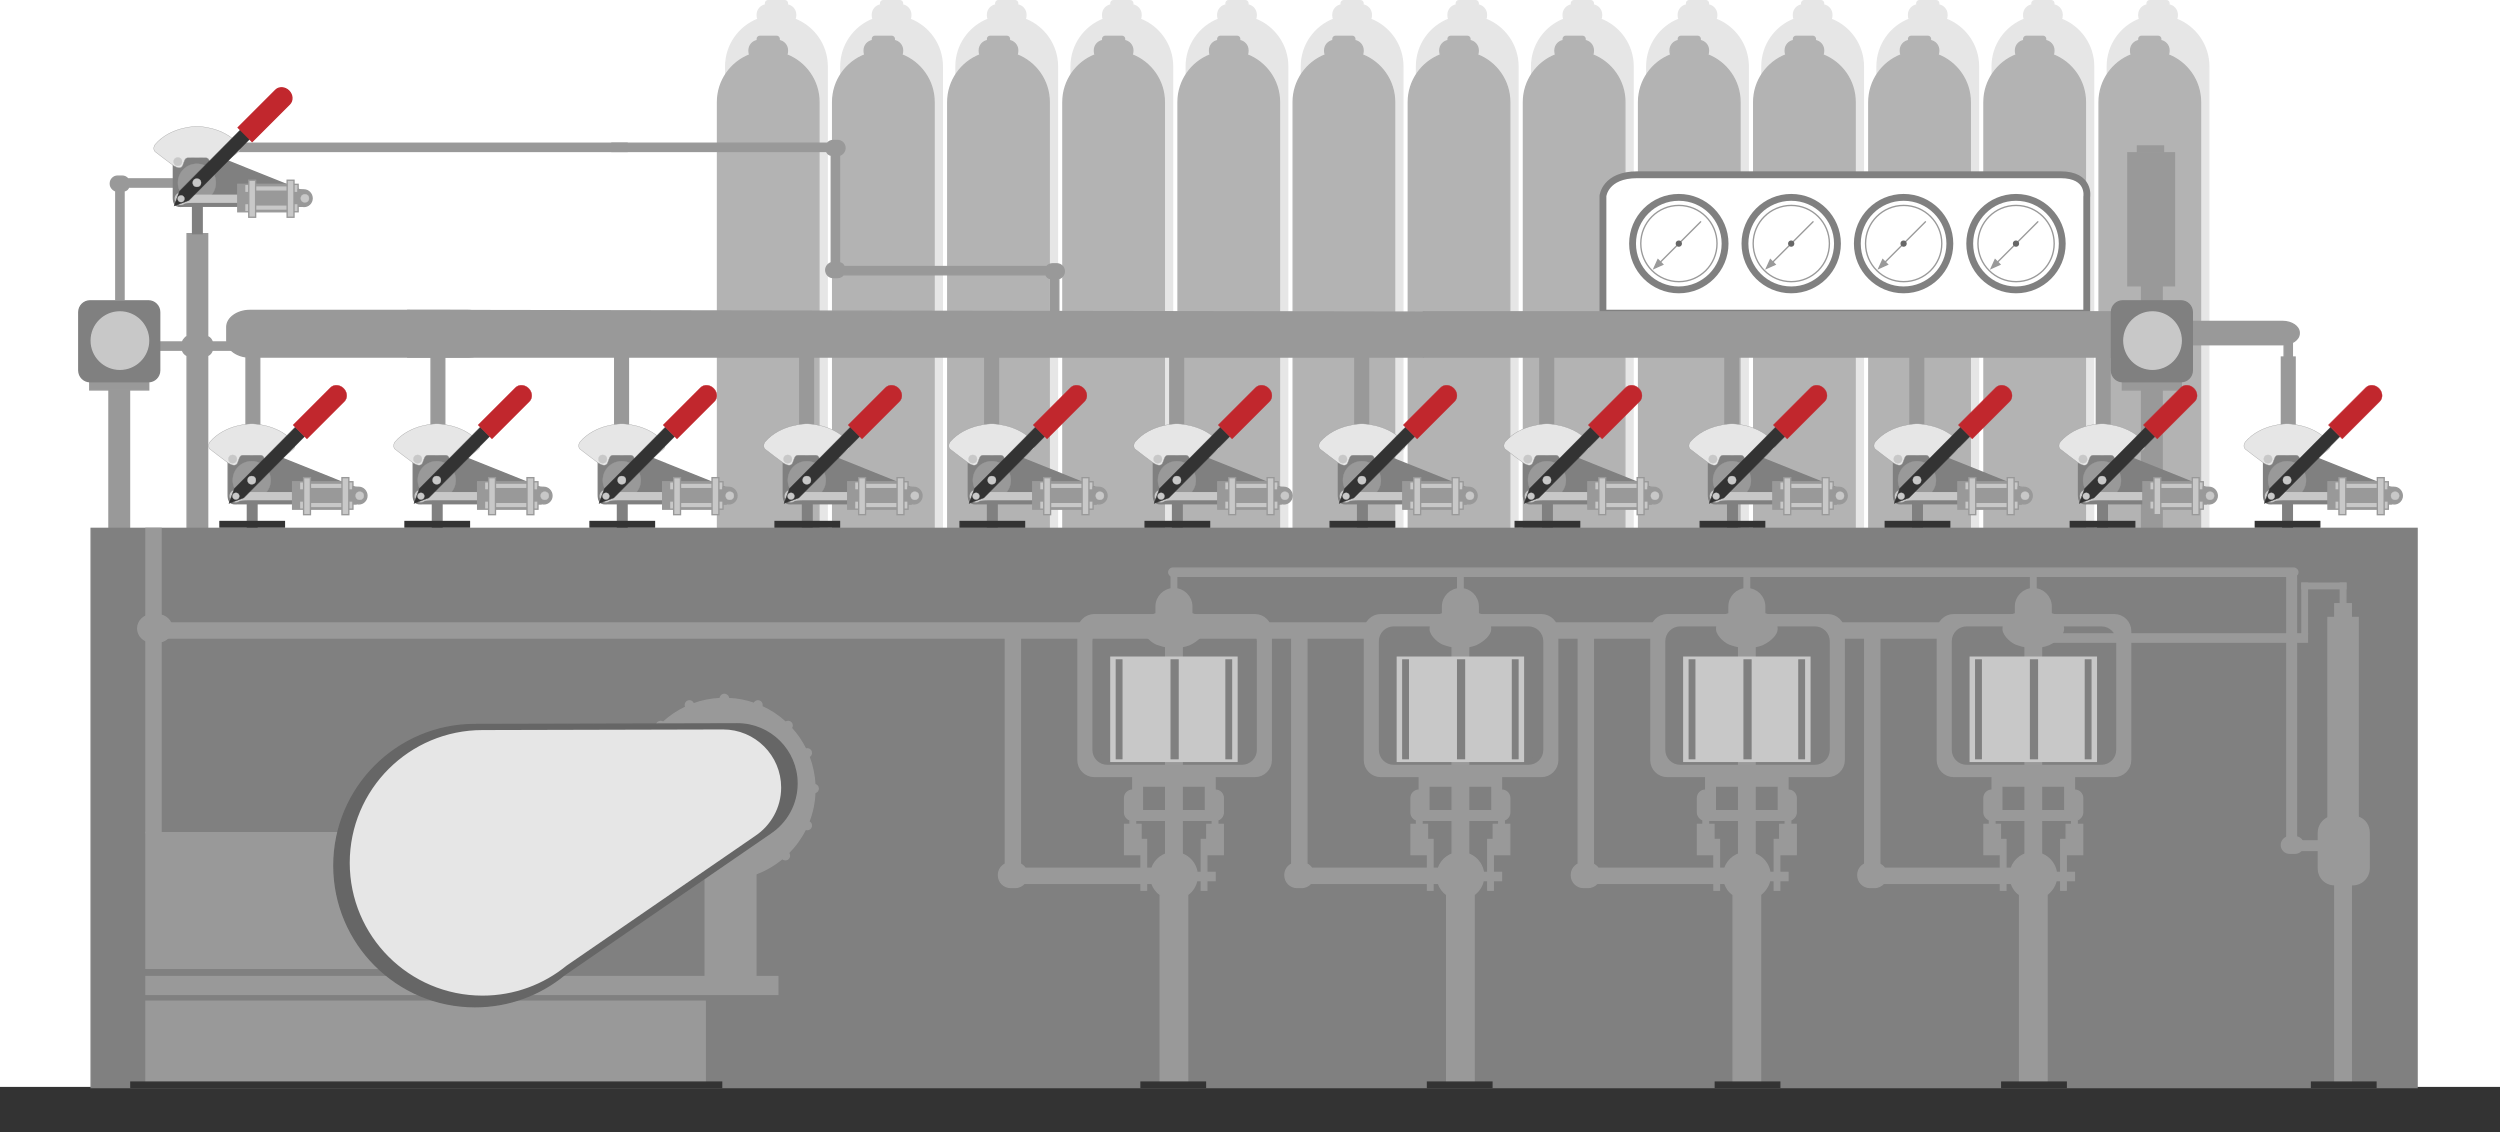 <?xml version="1.0" encoding="utf-8"?>
<!-- Generator: Adobe Illustrator 16.0.0, SVG Export Plug-In . SVG Version: 6.00 Build 0)  -->
<!DOCTYPE svg PUBLIC "-//W3C//DTD SVG 1.1//EN" "http://www.w3.org/Graphics/SVG/1.1/DTD/svg11.dtd">
<svg version="1.1" xmlns="http://www.w3.org/2000/svg" xmlns:xlink="http://www.w3.org/1999/xlink" x="0px" y="0px" width="1824px"
	 height="826px" viewBox="0 0 1824 826" enable-background="new 0 0 1824 826" xml:space="preserve">
<g id="Layer_1" display="none">
</g>
<g id="Cylinder">
</g>
<g id="Layer_6">
</g>
<g id="Pressure_gauge">
</g>
<g id="Chasis__x26__base">
</g>
<g id="Layer_8">
</g>
<g id="Motor__x26__pump">
</g>
<g id="Valves">
	<g>
		<path fill="#E6E6E6" stroke="#E6E6E6" stroke-miterlimit="10" d="M603.5,48.5v384h-74v-384c0-15.689,9.77-29.1,23.549-34.48
			c-0.359-0.85-0.549-1.779-0.549-2.75V10.73c0-3.681,2.73-6.701,6.279-7.16c-0.18-0.291-0.279-0.631-0.279-0.99V2.42
			c0-1.061,0.845-1.92,1.905-1.92h12.16c1.062,0,1.935,0.859,1.935,1.92v0.16c0,0.359-0.1,0.699-0.279,0.99
			c3.549,0.459,6.279,3.479,6.279,7.16v0.539c0,0.971-0.189,1.9-0.55,2.75C593.73,19.4,603.5,32.811,603.5,48.5z"/>
		<path fill="#E6E6E6" stroke="#E6E6E6" stroke-miterlimit="10" d="M687.5,48.5v384h-74v-384c0-15.689,9.77-29.1,23.549-34.48
			c-0.359-0.85-0.549-1.779-0.549-2.75V10.73c0-3.681,2.73-6.701,6.279-7.16c-0.18-0.291-0.279-0.631-0.279-0.99V2.42
			c0-1.061,0.845-1.92,1.905-1.92h12.16c1.062,0,1.935,0.859,1.935,1.92v0.16c0,0.359-0.1,0.699-0.279,0.99
			c3.549,0.459,6.279,3.479,6.279,7.16v0.539c0,0.971-0.189,1.9-0.55,2.75C677.73,19.4,687.5,32.811,687.5,48.5z"/>
		<path fill="#E6E6E6" stroke="#E6E6E6" stroke-miterlimit="10" d="M771.5,48.5v384h-74v-384c0-15.689,9.77-29.1,23.549-34.48
			c-0.359-0.85-0.549-1.779-0.549-2.75V10.73c0-3.681,2.73-6.701,6.279-7.16c-0.18-0.291-0.279-0.631-0.279-0.99V2.42
			c0-1.061,0.845-1.92,1.905-1.92h12.16c1.062,0,1.935,0.859,1.935,1.92v0.16c0,0.359-0.1,0.699-0.279,0.99
			c3.549,0.459,6.279,3.479,6.279,7.16v0.539c0,0.971-0.189,1.9-0.55,2.75C761.73,19.4,771.5,32.811,771.5,48.5z"/>
		<path fill="#E6E6E6" stroke="#E6E6E6" stroke-miterlimit="10" d="M855.5,48.5v384h-74v-384c0-15.689,9.77-29.1,23.549-34.48
			c-0.359-0.85-0.549-1.779-0.549-2.75V10.73c0-3.681,2.73-6.701,6.279-7.16c-0.18-0.291-0.279-0.631-0.279-0.99V2.42
			c0-1.061,0.845-1.92,1.905-1.92h12.16c1.062,0,1.935,0.859,1.935,1.92v0.16c0,0.359-0.1,0.699-0.279,0.99
			c3.549,0.459,6.279,3.479,6.279,7.16v0.539c0,0.971-0.189,1.9-0.55,2.75C845.73,19.4,855.5,32.811,855.5,48.5z"/>
		<path fill="#E6E6E6" stroke="#E6E6E6" stroke-miterlimit="10" d="M939.5,48.5v384h-74v-384c0-15.689,9.77-29.1,23.549-34.48
			c-0.359-0.85-0.549-1.779-0.549-2.75V10.73c0-3.681,2.73-6.701,6.279-7.16c-0.18-0.291-0.279-0.631-0.279-0.99V2.42
			c0-1.061,0.845-1.92,1.905-1.92h12.16c1.062,0,1.935,0.859,1.935,1.92v0.16c0,0.359-0.1,0.699-0.279,0.99
			c3.549,0.459,6.279,3.479,6.279,7.16v0.539c0,0.971-0.189,1.9-0.55,2.75C929.73,19.4,939.5,32.811,939.5,48.5z"/>
		<path fill="#E6E6E6" stroke="#E6E6E6" stroke-miterlimit="10" d="M1023.5,48.5v384h-74v-384c0-15.689,9.77-29.1,23.549-34.48
			c-0.359-0.85-0.549-1.779-0.549-2.75V10.73c0-3.681,2.73-6.701,6.279-7.16c-0.18-0.291-0.279-0.631-0.279-0.99V2.42
			c0-1.061,0.845-1.92,1.905-1.92h12.16c1.062,0,1.935,0.859,1.935,1.92v0.16c0,0.359-0.1,0.699-0.279,0.99
			c3.549,0.459,6.279,3.479,6.279,7.16v0.539c0,0.971-0.189,1.9-0.55,2.75C1013.73,19.4,1023.5,32.811,1023.5,48.5z"/>
		<path fill="#E6E6E6" stroke="#E6E6E6" stroke-miterlimit="10" d="M1107.5,48.5v384h-74v-384c0-15.689,9.77-29.1,23.549-34.48
			c-0.359-0.85-0.549-1.779-0.549-2.75V10.73c0-3.681,2.73-6.701,6.279-7.16c-0.18-0.291-0.279-0.631-0.279-0.99V2.42
			c0-1.061,0.845-1.92,1.905-1.92h12.16c1.062,0,1.935,0.859,1.935,1.92v0.16c0,0.359-0.1,0.699-0.279,0.99
			c3.549,0.459,6.279,3.479,6.279,7.16v0.539c0,0.971-0.189,1.9-0.55,2.75C1097.73,19.4,1107.5,32.811,1107.5,48.5z"/>
		<path fill="#E6E6E6" stroke="#E6E6E6" stroke-miterlimit="10" d="M1191.5,48.5v384h-74v-384c0-15.689,9.77-29.1,23.549-34.48
			c-0.359-0.85-0.549-1.779-0.549-2.75V10.73c0-3.681,2.73-6.701,6.279-7.16c-0.18-0.291-0.279-0.631-0.279-0.99V2.42
			c0-1.061,0.845-1.92,1.905-1.92h12.16c1.062,0,1.935,0.859,1.935,1.92v0.16c0,0.359-0.1,0.699-0.279,0.99
			c3.549,0.459,6.279,3.479,6.279,7.16v0.539c0,0.971-0.189,1.9-0.55,2.75C1181.73,19.4,1191.5,32.811,1191.5,48.5z"/>
		<path fill="#E6E6E6" stroke="#E6E6E6" stroke-miterlimit="10" d="M1275.5,48.5v384h-74v-384c0-15.689,9.77-29.1,23.549-34.48
			c-0.359-0.85-0.549-1.779-0.549-2.75V10.73c0-3.681,2.73-6.701,6.279-7.16c-0.18-0.291-0.279-0.631-0.279-0.99V2.42
			c0-1.061,0.845-1.92,1.905-1.92h12.16c1.062,0,1.935,0.859,1.935,1.92v0.16c0,0.359-0.1,0.699-0.279,0.99
			c3.549,0.459,6.279,3.479,6.279,7.16v0.539c0,0.971-0.189,1.9-0.55,2.75C1265.73,19.4,1275.5,32.811,1275.5,48.5z"/>
		<path fill="#E6E6E6" stroke="#E6E6E6" stroke-miterlimit="10" d="M1359.5,48.5v384h-74v-384c0-15.689,9.77-29.1,23.55-34.48
			c-0.36-0.85-0.55-1.779-0.55-2.75V10.73c0-3.681,2.73-6.701,6.279-7.16c-0.18-0.291-0.279-0.631-0.279-0.99V2.42
			c0-1.061,0.845-1.92,1.905-1.92h12.16c1.061,0,1.935,0.859,1.935,1.92v0.16c0,0.359-0.101,0.699-0.279,0.99
			c3.549,0.459,6.279,3.479,6.279,7.16v0.539c0,0.971-0.189,1.9-0.55,2.75C1349.73,19.4,1359.5,32.811,1359.5,48.5z"/>
		<path fill="#E6E6E6" stroke="#E6E6E6" stroke-miterlimit="10" d="M1443.5,48.5v384h-74v-384c0-15.689,9.77-29.1,23.55-34.48
			c-0.36-0.85-0.55-1.779-0.55-2.75V10.73c0-3.681,2.73-6.701,6.279-7.16c-0.18-0.291-0.279-0.631-0.279-0.99V2.42
			c0-1.061,0.845-1.92,1.905-1.92h12.16c1.061,0,1.935,0.859,1.935,1.92v0.16c0,0.359-0.101,0.699-0.279,0.99
			c3.549,0.459,6.279,3.479,6.279,7.16v0.539c0,0.971-0.189,1.9-0.55,2.75C1433.73,19.4,1443.5,32.811,1443.5,48.5z"/>
		<path fill="#E6E6E6" stroke="#E6E6E6" stroke-miterlimit="10" d="M1527.5,48.5v384h-74v-384c0-15.689,9.77-29.1,23.55-34.48
			c-0.36-0.85-0.55-1.779-0.55-2.75V10.73c0-3.681,2.73-6.701,6.279-7.16c-0.18-0.291-0.279-0.631-0.279-0.99V2.42
			c0-1.061,0.845-1.92,1.905-1.92h12.16c1.061,0,1.935,0.859,1.935,1.92v0.16c0,0.359-0.101,0.699-0.279,0.99
			c3.549,0.459,6.279,3.479,6.279,7.16v0.539c0,0.971-0.189,1.9-0.55,2.75C1517.73,19.4,1527.5,32.811,1527.5,48.5z"/>
		<path fill="#E6E6E6" stroke="#E6E6E6" stroke-miterlimit="10" d="M1611.5,48.5v384h-74v-384c0-15.689,9.77-29.1,23.55-34.48
			c-0.36-0.85-0.55-1.779-0.55-2.75V10.73c0-3.681,2.73-6.701,6.279-7.16c-0.18-0.291-0.279-0.631-0.279-0.99V2.42
			c0-1.061,0.845-1.92,1.905-1.92h12.16c1.061,0,1.935,0.859,1.935,1.92v0.16c0,0.359-0.101,0.699-0.279,0.99
			c3.549,0.459,6.279,3.479,6.279,7.16v0.539c0,0.971-0.189,1.9-0.55,2.75C1601.73,19.4,1611.5,32.811,1611.5,48.5z"/>
		<path fill="#B3B3B3" stroke="#B3B3B3" stroke-miterlimit="10" d="M597.5,74.5v384h-74v-384c0-15.689,9.77-29.1,23.549-34.48
			c-0.359-0.85-0.549-1.779-0.549-2.75V36.73c0-3.681,2.73-6.701,6.279-7.16c-0.18-0.291-0.279-0.631-0.279-0.99v-0.16
			c0-1.061,0.845-1.92,1.905-1.92h12.16c1.062,0,1.935,0.859,1.935,1.92v0.16c0,0.359-0.1,0.699-0.279,0.99
			c3.549,0.459,6.279,3.479,6.279,7.16v0.539c0,0.971-0.189,1.9-0.55,2.75C587.73,45.4,597.5,58.811,597.5,74.5z"/>
		<path fill="#B3B3B3" stroke="#B3B3B3" stroke-miterlimit="10" d="M681.5,74.5v384h-74v-384c0-15.689,9.77-29.1,23.549-34.48
			c-0.359-0.85-0.549-1.779-0.549-2.75V36.73c0-3.681,2.73-6.701,6.279-7.16c-0.18-0.291-0.279-0.631-0.279-0.99v-0.16
			c0-1.061,0.845-1.92,1.905-1.92h12.16c1.062,0,1.935,0.859,1.935,1.92v0.16c0,0.359-0.1,0.699-0.279,0.99
			c3.549,0.459,6.279,3.479,6.279,7.16v0.539c0,0.971-0.189,1.9-0.55,2.75C671.73,45.4,681.5,58.811,681.5,74.5z"/>
		<path fill="#B3B3B3" stroke="#B3B3B3" stroke-miterlimit="10" d="M765.5,74.5v384h-74v-384c0-15.689,9.77-29.1,23.549-34.48
			c-0.359-0.85-0.549-1.779-0.549-2.75V36.73c0-3.681,2.73-6.701,6.279-7.16c-0.18-0.291-0.279-0.631-0.279-0.99v-0.16
			c0-1.061,0.845-1.92,1.905-1.92h12.16c1.062,0,1.935,0.859,1.935,1.92v0.16c0,0.359-0.1,0.699-0.279,0.99
			c3.549,0.459,6.279,3.479,6.279,7.16v0.539c0,0.971-0.189,1.9-0.55,2.75C755.73,45.4,765.5,58.811,765.5,74.5z"/>
		<path fill="#B3B3B3" stroke="#B3B3B3" stroke-miterlimit="10" d="M849.5,74.5v384h-74v-384c0-15.689,9.77-29.1,23.549-34.48
			c-0.359-0.85-0.549-1.779-0.549-2.75V36.73c0-3.681,2.73-6.701,6.279-7.16c-0.18-0.291-0.279-0.631-0.279-0.99v-0.16
			c0-1.061,0.845-1.92,1.905-1.92h12.16c1.062,0,1.935,0.859,1.935,1.92v0.16c0,0.359-0.1,0.699-0.279,0.99
			c3.549,0.459,6.279,3.479,6.279,7.16v0.539c0,0.971-0.189,1.9-0.55,2.75C839.73,45.4,849.5,58.811,849.5,74.5z"/>
		<path fill="#B3B3B3" stroke="#B3B3B3" stroke-miterlimit="10" d="M933.5,74.5v384h-74v-384c0-15.689,9.77-29.1,23.549-34.48
			c-0.359-0.85-0.549-1.779-0.549-2.75V36.73c0-3.681,2.73-6.701,6.279-7.16c-0.18-0.291-0.279-0.631-0.279-0.99v-0.16
			c0-1.061,0.845-1.92,1.905-1.92h12.16c1.062,0,1.935,0.859,1.935,1.92v0.16c0,0.359-0.1,0.699-0.279,0.99
			c3.549,0.459,6.279,3.479,6.279,7.16v0.539c0,0.971-0.189,1.9-0.55,2.75C923.73,45.4,933.5,58.811,933.5,74.5z"/>
		<path fill="#B3B3B3" stroke="#B3B3B3" stroke-miterlimit="10" d="M1017.5,74.5v384h-74v-384c0-15.689,9.77-29.1,23.549-34.48
			c-0.359-0.85-0.549-1.779-0.549-2.75V36.73c0-3.681,2.73-6.701,6.279-7.16c-0.18-0.291-0.279-0.631-0.279-0.99v-0.16
			c0-1.061,0.845-1.92,1.905-1.92h12.16c1.062,0,1.935,0.859,1.935,1.92v0.16c0,0.359-0.1,0.699-0.279,0.99
			c3.549,0.459,6.279,3.479,6.279,7.16v0.539c0,0.971-0.189,1.9-0.55,2.75C1007.73,45.4,1017.5,58.811,1017.5,74.5z"/>
		<path fill="#B3B3B3" stroke="#B3B3B3" stroke-miterlimit="10" d="M1101.5,74.5v384h-74v-384c0-15.689,9.77-29.1,23.549-34.48
			c-0.359-0.85-0.549-1.779-0.549-2.75V36.73c0-3.681,2.73-6.701,6.279-7.16c-0.18-0.291-0.279-0.631-0.279-0.99v-0.16
			c0-1.061,0.845-1.92,1.905-1.92h12.16c1.062,0,1.935,0.859,1.935,1.92v0.16c0,0.359-0.1,0.699-0.279,0.99
			c3.549,0.459,6.279,3.479,6.279,7.16v0.539c0,0.971-0.189,1.9-0.55,2.75C1091.73,45.4,1101.5,58.811,1101.5,74.5z"/>
		<path fill="#B3B3B3" stroke="#B3B3B3" stroke-miterlimit="10" d="M1185.5,74.5v384h-74v-384c0-15.689,9.77-29.1,23.549-34.48
			c-0.359-0.85-0.549-1.779-0.549-2.75V36.73c0-3.681,2.73-6.701,6.279-7.16c-0.18-0.291-0.279-0.631-0.279-0.99v-0.16
			c0-1.061,0.845-1.92,1.905-1.92h12.16c1.062,0,1.935,0.859,1.935,1.92v0.16c0,0.359-0.1,0.699-0.279,0.99
			c3.549,0.459,6.279,3.479,6.279,7.16v0.539c0,0.971-0.189,1.9-0.55,2.75C1175.73,45.4,1185.5,58.811,1185.5,74.5z"/>
		<path fill="#B3B3B3" stroke="#B3B3B3" stroke-miterlimit="10" d="M1269.5,74.5v384h-74v-384c0-15.689,9.77-29.1,23.549-34.48
			c-0.359-0.85-0.549-1.779-0.549-2.75V36.73c0-3.681,2.73-6.701,6.279-7.16c-0.18-0.291-0.279-0.631-0.279-0.99v-0.16
			c0-1.061,0.845-1.92,1.905-1.92h12.16c1.062,0,1.935,0.859,1.935,1.92v0.16c0,0.359-0.1,0.699-0.279,0.99
			c3.549,0.459,6.279,3.479,6.279,7.16v0.539c0,0.971-0.189,1.9-0.55,2.75C1259.73,45.4,1269.5,58.811,1269.5,74.5z"/>
		<path fill="#B3B3B3" stroke="#B3B3B3" stroke-miterlimit="10" d="M1353.5,74.5v384h-74v-384c0-15.689,9.77-29.1,23.55-34.48
			c-0.36-0.85-0.55-1.779-0.55-2.75V36.73c0-3.681,2.73-6.701,6.279-7.16c-0.18-0.291-0.279-0.631-0.279-0.99v-0.16
			c0-1.061,0.845-1.92,1.905-1.92h12.16c1.061,0,1.935,0.859,1.935,1.92v0.16c0,0.359-0.101,0.699-0.279,0.99
			c3.549,0.459,6.279,3.479,6.279,7.16v0.539c0,0.971-0.189,1.9-0.55,2.75C1343.73,45.4,1353.5,58.811,1353.5,74.5z"/>
		<path fill="#B3B3B3" stroke="#B3B3B3" stroke-miterlimit="10" d="M1437.5,74.5v384h-74v-384c0-15.689,9.77-29.1,23.55-34.48
			c-0.36-0.85-0.55-1.779-0.55-2.75V36.73c0-3.681,2.73-6.701,6.279-7.16c-0.18-0.291-0.279-0.631-0.279-0.99v-0.16
			c0-1.061,0.845-1.92,1.905-1.92h12.16c1.061,0,1.935,0.859,1.935,1.92v0.16c0,0.359-0.101,0.699-0.279,0.99
			c3.549,0.459,6.279,3.479,6.279,7.16v0.539c0,0.971-0.189,1.9-0.55,2.75C1427.73,45.4,1437.5,58.811,1437.5,74.5z"/>
		<path fill="#B3B3B3" stroke="#B3B3B3" stroke-miterlimit="10" d="M1521.5,74.5v384h-74v-384c0-15.689,9.77-29.1,23.55-34.48
			c-0.36-0.85-0.55-1.779-0.55-2.75V36.73c0-3.681,2.73-6.701,6.279-7.16c-0.18-0.291-0.279-0.631-0.279-0.99v-0.16
			c0-1.061,0.845-1.92,1.905-1.92h12.16c1.061,0,1.935,0.859,1.935,1.92v0.16c0,0.359-0.101,0.699-0.279,0.99
			c3.549,0.459,6.279,3.479,6.279,7.16v0.539c0,0.971-0.189,1.9-0.55,2.75C1511.73,45.4,1521.5,58.811,1521.5,74.5z"/>
		<path fill="#B3B3B3" stroke="#B3B3B3" stroke-miterlimit="10" d="M1605.5,74.5v384h-74v-384c0-15.689,9.77-29.1,23.55-34.48
			c-0.36-0.85-0.55-1.779-0.55-2.75V36.73c0-3.681,2.73-6.701,6.279-7.16c-0.18-0.291-0.279-0.631-0.279-0.99v-0.16
			c0-1.061,0.845-1.92,1.905-1.92h12.16c1.061,0,1.935,0.859,1.935,1.92v0.16c0,0.359-0.101,0.699-0.279,0.99
			c3.549,0.459,6.279,3.479,6.279,7.16v0.539c0,0.971-0.189,1.9-0.55,2.75C1595.73,45.4,1605.5,58.811,1605.5,74.5z"/>
		<rect x="1664.5" y="260.5" fill="#999999" stroke="#999999" stroke-miterlimit="10" width="10" height="60"/>
		<rect x="1529.5" y="260.5" fill="#999999" stroke="#999999" stroke-miterlimit="10" width="10" height="60"/>
		<rect x="1393.5" y="260.5" fill="#999999" stroke="#999999" stroke-miterlimit="10" width="10" height="60"/>
		<rect x="1258.5" y="260.5" fill="#999999" stroke="#999999" stroke-miterlimit="10" width="10" height="60"/>
		<rect x="1123.5" y="260.5" fill="#999999" stroke="#999999" stroke-miterlimit="10" width="10" height="60"/>
		<rect x="988.5" y="260.5" fill="#999999" stroke="#999999" stroke-miterlimit="10" width="10" height="60"/>
		<rect x="853.5" y="260.5" fill="#999999" stroke="#999999" stroke-miterlimit="10" width="10" height="60"/>
		<rect x="718.5" y="260.5" fill="#999999" stroke="#999999" stroke-miterlimit="10" width="10" height="60"/>
		<rect x="583.5" y="260.5" fill="#999999" stroke="#999999" stroke-miterlimit="10" width="10" height="60"/>
		<rect x="448.5" y="260.5" fill="#999999" stroke="#999999" stroke-miterlimit="10" width="10" height="60"/>
		<rect x="314.5" y="260.5" fill="#999999" stroke="#999999" stroke-miterlimit="10" width="10" height="60"/>
		<rect x="179.5" y="260.5" fill="#999999" stroke="#999999" stroke-miterlimit="10" width="10" height="60"/>
		<path fill="#999999" stroke="#999999" stroke-miterlimit="10" d="M1677.5,243.25c0,4.557-5.485,8.25-12.234,8.25h-67.396
			c-6.75,0-12.37-3.693-12.37-8.25v-0.5c0-4.557,5.62-8.25,12.37-8.25h67.396c6.749,0,12.234,3.693,12.234,8.25V243.25z"/>
		<rect x="1666.5" y="247.5" fill="#999999" stroke="#999999" stroke-miterlimit="10" width="6" height="17"/>
		<path fill="#FFFFFF" stroke="#808080" stroke-width="5" stroke-miterlimit="10" d="M1169.5,228.5V143c0,0,1.527-15.5,25.104-15.5
			c23.574,0,286.649,0,308.684,0c22.032,0,19.213,16.167,19.213,16.167V228.5H1169.5z"/>
		<circle fill="#FFFFFF" stroke="#808080" stroke-width="5" stroke-miterlimit="10" cx="1224.862" cy="177.748" r="33.748"/>
		<circle fill="#FFFFFF" stroke="#808080" stroke-width="5" stroke-miterlimit="10" cx="1306.862" cy="177.748" r="33.748"/>
		<circle fill="#FFFFFF" stroke="#808080" stroke-width="5" stroke-miterlimit="10" cx="1388.862" cy="177.748" r="33.748"/>
		<circle fill="#FFFFFF" stroke="#808080" stroke-width="5" stroke-miterlimit="10" cx="1470.862" cy="177.748" r="33.748"/>
		<line fill="none" stroke="#999999" stroke-miterlimit="10" x1="1224.862" y1="177.748" x2="1208.629" y2="193.982"/>
		
			<line fill="none" stroke="#999999" stroke-linecap="round" stroke-miterlimit="10" x1="1224.862" y1="177.748" x2="1240.797" y2="161.813"/>
		<polygon fill="#999999" stroke="#999999" stroke-miterlimit="10" points="1213.127,192.918 1206.799,195.781 1209.663,189.454 		
			"/>
		<circle fill="none" stroke="#999999" stroke-miterlimit="10" cx="1224.922" cy="177.688" r="27.812"/>
		<circle fill="#666666" stroke="#666666" stroke-miterlimit="10" cx="1224.861" cy="177.748" r="1.791"/>
		<line fill="none" stroke="#999999" stroke-miterlimit="10" x1="1306.862" y1="177.748" x2="1290.629" y2="193.982"/>
		
			<line fill="none" stroke="#999999" stroke-linecap="round" stroke-miterlimit="10" x1="1306.862" y1="177.748" x2="1322.798" y2="161.813"/>
		<polygon fill="#999999" stroke="#999999" stroke-miterlimit="10" points="1295.127,192.918 1288.798,195.781 1291.663,189.454 		
			"/>
		<circle fill="none" stroke="#999999" stroke-miterlimit="10" cx="1306.923" cy="177.688" r="27.813"/>
		<circle fill="#666666" stroke="#666666" stroke-miterlimit="10" cx="1306.861" cy="177.748" r="1.79"/>
		<line fill="none" stroke="#999999" stroke-miterlimit="10" x1="1388.862" y1="177.748" x2="1372.629" y2="193.982"/>
		
			<line fill="none" stroke="#999999" stroke-linecap="round" stroke-miterlimit="10" x1="1388.862" y1="177.748" x2="1404.798" y2="161.813"/>
		<polygon fill="#999999" stroke="#999999" stroke-miterlimit="10" points="1377.127,192.918 1370.798,195.781 1373.663,189.454 		
			"/>
		<circle fill="none" stroke="#999999" stroke-miterlimit="10" cx="1388.923" cy="177.688" r="27.813"/>
		<circle fill="#666666" stroke="#666666" stroke-miterlimit="10" cx="1388.861" cy="177.748" r="1.79"/>
		<line fill="none" stroke="#999999" stroke-miterlimit="10" x1="1470.862" y1="177.748" x2="1454.629" y2="193.982"/>
		
			<line fill="none" stroke="#999999" stroke-linecap="round" stroke-miterlimit="10" x1="1470.862" y1="177.748" x2="1486.798" y2="161.813"/>
		<polygon fill="#999999" stroke="#999999" stroke-miterlimit="10" points="1459.127,192.918 1452.798,195.781 1455.663,189.454 		
			"/>
		<circle fill="none" stroke="#999999" stroke-miterlimit="10" cx="1470.923" cy="177.688" r="27.813"/>
		<circle fill="#666666" stroke="#666666" stroke-miterlimit="10" cx="1470.861" cy="177.748" r="1.79"/>
		<g>
			<path fill="#999999" stroke="#999999" stroke-miterlimit="10" d="M195.5,249.5h-40.595c-0.671-1.66-1.405-3.04-3.405-3.92V170.5
				h-15v75.08c-1,0.34-1.178,0.77-1.668,1.26c-0.75,0.75-1.357,1.66-1.767,2.66H71.5v6h61.565c0.669,1.66,1.435,3.04,3.435,3.92
				V387.5h15V259.42c2-0.88,2.734-2.26,3.405-3.92H195.5V249.5z"/>
			<polygon fill="#999999" stroke="#999999" stroke-miterlimit="10" points="297.5,226.5 297.5,260.5 1038.5,260.5 1038.5,227.732 
							"/>
		</g>
		<rect x="1038.5" y="227.5" fill="#999999" stroke="#999999" stroke-miterlimit="10" width="503" height="33"/>
		<rect x="1562.5" y="284.5" fill="#999999" stroke="#999999" stroke-miterlimit="10" width="15" height="103"/>
		<path fill="#999999" stroke="#999999" stroke-miterlimit="10" d="M776.5,197.87v0.26c0,2.5-2,4.591-4,5.19v23.18h-6v-23.18
			c-2-0.391-2.784-1.44-3.455-2.82h-147.74c-0.99,1.221-2.5,2-4.189,2h-3.26c-2.971,0-5.355-2.4-5.355-5.37v-0.26
			c0-2.5,2-4.591,4-5.19V113.32c-2-0.391-2.784-1.44-3.455-2.82H446.5v-6h157.166c0.988-1.221,2.5-2,4.189-2h3.26
			c2.971,0,5.385,2.4,5.385,5.37v0.26c0,2.5-2,4.591-4,5.19v78.359c2,0.391,2.755,1.44,3.425,2.82h147.741
			c0.988-1.221,2.5-2,4.189-2h3.26C774.086,192.5,776.5,194.9,776.5,197.87z"/>
		<path fill="#999999" stroke="#999999" stroke-miterlimit="10" d="M181.5,130.5H93.306c-0.991-1.221-2.5-2-4.19-2h-3.26
			c-2.971,0-5.355,2.4-5.355,5.37v0.26c0,2.5,2,4.591,4,5.19v79.18h6v-79.18c2-0.391,2.755-1.44,3.425-2.82H181.5V130.5z"/>
		<rect x="0.5" y="793.5" fill="#333333" stroke="#333333" stroke-miterlimit="10" width="1823" height="32"/>
		<rect x="1562.5" y="208.5" fill="#999999" stroke="#999999" stroke-miterlimit="10" width="15" height="11"/>
		<rect x="1548.5" y="278.5" fill="#999999" stroke="#999999" stroke-miterlimit="10" width="43" height="6"/>
		<path fill="#808080" stroke="#808080" stroke-miterlimit="10" d="M1599.5,270.268c0,4.547-3.686,8.232-8.233,8.232h-42.534
			c-4.547,0-8.232-3.686-8.232-8.232v-42.535c0-4.547,3.686-8.232,8.232-8.232h42.534c4.548,0,8.233,3.686,8.233,8.232V270.268z"/>
		<circle fill="#C8C8C8" stroke="#C8C8C8" stroke-miterlimit="10" cx="1570.485" cy="248.5" r="20.924"/>
		<rect x="1552.5" y="111.5" fill="#999999" stroke="#999999" stroke-miterlimit="10" width="34" height="97"/>
		<rect x="1559.5" y="106.5" fill="#999999" stroke="#999999" stroke-miterlimit="10" width="19" height="5"/>
		<path fill="#999999" stroke="#999999" stroke-miterlimit="10" d="M357.5,238.5c0-6.627-7.209-12-16.078-12H182.16
			c-8.869,0-16.66,5.373-16.66,12v10c0,6.627,7.791,12,16.66,12h159.262c8.869,0,16.078-5.373,16.078-12V238.5z"/>
		<rect x="160.5" y="104.5" fill="#999999" stroke="#999999" stroke-miterlimit="10" width="297" height="6"/>
		<rect x="65.5" y="278.5" fill="#999999" stroke="#999999" stroke-miterlimit="10" width="43" height="6"/>
		<path fill="#808080" stroke="#808080" stroke-miterlimit="10" d="M116.5,270.268c0,4.547-3.686,8.232-8.232,8.232H65.732
			c-4.547,0-8.232-3.686-8.232-8.232v-42.535c0-4.547,3.686-8.232,8.232-8.232h42.535c4.547,0,8.232,3.686,8.232,8.232V270.268z"/>
		<circle fill="#C8C8C8" stroke="#C8C8C8" stroke-miterlimit="10" cx="87.485" cy="248.5" r="20.924"/>
		<rect x="79.5" y="284.5" fill="#999999" stroke="#999999" stroke-miterlimit="10" width="15" height="103"/>
		<rect x="66.5" y="385.5" fill="#808080" stroke="#808080" stroke-miterlimit="10" width="1697" height="408"/>
		<path fill="#999999" stroke="#999999" stroke-miterlimit="10" d="M1676.5,417.5c0-1.657-1.346-3-3.008-3H855.756
			c-1.66,0-3.006,1.343-3.006,3l0,0c0,1.657,1.346,3,3.006,3h817.736C1675.154,420.5,1676.5,419.157,1676.5,417.5L1676.5,417.5z"/>
		<g>
			<path fill="#999999" stroke="#999999" stroke-width="5" stroke-miterlimit="10" d="M925.5,460.44v94.119
				c0,5.49-4.451,9.94-9.94,9.94h-117.12c-5.489,0-9.939-4.45-9.939-9.94V460.44c0-5.49,4.45-9.94,9.939-9.94h43.301
				c-3.111,1.57-5.24,4.78-5.24,8.5c0.04,3.42,5.88,8.79,9.5,9.5c7.129,2.54,14.92,2.29,21,0c5.96-2.83,9.5-7,9.5-9.5
				c0-3.72-2.13-6.93-5.24-8.5h44.3C921.049,450.5,925.5,454.95,925.5,460.44z"/>
			<path fill="#808080" stroke="#808080" stroke-width="5" stroke-miterlimit="10" d="M914.5,547.146
				c0,4.614-3.74,8.354-8.354,8.354h-98.292c-4.613,0-8.354-3.74-8.354-8.354v-79.291c0-4.614,3.74-8.354,8.354-8.354h98.292
				c4.614,0,8.354,3.74,8.354,8.354V547.146z"/>
			<rect x="850.5" y="469.5" fill="#999999" stroke="#999999" stroke-miterlimit="10" width="12" height="170"/>
			<rect x="812.5" y="481.5" fill="#C8C8C8" stroke="#C8C8C8" stroke-width="5" stroke-miterlimit="10" width="88" height="72"/>
			<rect x="854.5" y="481.5" fill="#808080" stroke="#808080" stroke-miterlimit="10" width="5" height="72"/>
			<rect x="894.5" y="481.5" fill="#808080" stroke="#808080" stroke-miterlimit="10" width="4" height="72"/>
			<rect x="814.5" y="481.5" fill="#808080" stroke="#808080" stroke-miterlimit="10" width="4" height="72"/>
			<path fill="#999999" stroke="#999999" stroke-width="5" stroke-miterlimit="10" d="M876.5,459c0,2.5-3.54,6.67-9.5,9.5
				c-6.08,2.29-13.871,2.54-21,0c-3.62-0.71-9.46-6.08-9.5-9.5c0-3.72,2.129-6.93,5.24-8.5c1.14-0.57,2.42-0.92,3.76-0.99v-7.01
				c0-6.08,4.92-11,11-11c3.04,0,5.79,1.23,7.779,3.22c1.99,1.99,3.221,4.74,3.221,7.78v7.01c1.34,0.07,2.619,0.42,3.76,0.99
				C874.37,452.07,876.5,455.28,876.5,459z"/>
			<rect x="830" y="570" fill="none" stroke="#999999" stroke-width="8" stroke-miterlimit="10" width="53" height="25"/>
			<path fill="#999999" stroke="#999999" stroke-miterlimit="10" d="M888.5,598.23v3.27h4v22h-12v13h6v6h-6v7h-4v-7h-3.361
				c-0.879,4.19-3.289,7.81-6.639,10.24V789.5h-20V652.74c-2.81-2.04-4.951-4.9-6.09-8.24h-3.91v5h-4v-5h-85.21
				c-1.62,1.84-3.99,3-6.64,3h-3.301c-4.89,0-8.85-3.96-8.85-8.85v-0.301c0-3.51,2.04-6.54,5-7.97V460.5h11v169.88
				c1.45,0.7,2.68,1.78,3.549,3.12H832.5v-10h-12v-22h4v-3.27c-2.32-0.74-4-2.91-4-5.48v-10.5c0-3.18,2.57-5.75,5.75-5.75h0.5
				c3.18,0,5.75,2.57,5.75,5.75v10.5c0,2.57-1.68,4.74-4,5.48v3.27h4v11h4v21h3.92c2.271-6.69,8.62-11.5,16.08-11.5
				c8.54,0,15.61,6.3,16.81,14.5h3.19v-24h4v-11h4v-3.27c-2.32-0.74-4-2.91-4-5.48v-10.5c0-3.18,2.57-5.75,5.75-5.75h0.5
				c3.18,0,5.75,2.57,5.75,5.75v10.5C892.5,595.32,890.82,597.49,888.5,598.23z"/>
			<line fill="none" stroke="#999999" stroke-width="5" stroke-miterlimit="10" x1="856.5" y1="432" x2="856.5" y2="418"/>
		</g>
		<rect x="106.5" y="454.5" fill="#999999" stroke="#999999" stroke-miterlimit="10" width="1377" height="11"/>
		<g>
			<path fill="#999999" stroke="#999999" stroke-width="5" stroke-miterlimit="10" d="M1134.5,460.44v94.119
				c0,5.49-4.451,9.94-9.94,9.94h-117.12c-5.489,0-9.939-4.45-9.939-9.94V460.44c0-5.49,4.45-9.94,9.939-9.94h43.301
				c-3.111,1.57-5.24,4.78-5.24,8.5c0.04,3.42,5.88,8.79,9.5,9.5c7.129,2.54,14.92,2.29,21,0c5.96-2.83,9.5-7,9.5-9.5
				c0-3.72-2.13-6.93-5.24-8.5h44.3C1130.049,450.5,1134.5,454.95,1134.5,460.44z"/>
			<path fill="#808080" stroke="#808080" stroke-width="5" stroke-miterlimit="10" d="M1123.5,547.146
				c0,4.614-3.74,8.354-8.354,8.354h-98.292c-4.613,0-8.354-3.74-8.354-8.354v-79.291c0-4.614,3.74-8.354,8.354-8.354h98.292
				c4.614,0,8.354,3.74,8.354,8.354V547.146z"/>
			<rect x="1059.5" y="469.5" fill="#999999" stroke="#999999" stroke-miterlimit="10" width="12" height="170"/>
			<rect x="1021.5" y="481.5" fill="#C8C8C8" stroke="#C8C8C8" stroke-width="5" stroke-miterlimit="10" width="88" height="72"/>
			<rect x="1063.5" y="481.5" fill="#808080" stroke="#808080" stroke-miterlimit="10" width="5" height="72"/>
			<rect x="1103.5" y="481.5" fill="#808080" stroke="#808080" stroke-miterlimit="10" width="4" height="72"/>
			<rect x="1023.5" y="481.5" fill="#808080" stroke="#808080" stroke-miterlimit="10" width="4" height="72"/>
			<path fill="#999999" stroke="#999999" stroke-width="5" stroke-miterlimit="10" d="M1085.5,459c0,2.5-3.54,6.67-9.5,9.5
				c-6.08,2.29-13.871,2.54-21,0c-3.62-0.71-9.46-6.08-9.5-9.5c0-3.72,2.129-6.93,5.24-8.5c1.14-0.57,2.42-0.92,3.76-0.99v-7.01
				c0-6.08,4.92-11,11-11c3.04,0,5.79,1.23,7.779,3.22c1.99,1.99,3.221,4.74,3.221,7.78v7.01c1.34,0.07,2.619,0.42,3.76,0.99
				C1083.37,452.07,1085.5,455.28,1085.5,459z"/>
			<rect x="1039" y="570" fill="none" stroke="#999999" stroke-width="8" stroke-miterlimit="10" width="53" height="25"/>
			<path fill="#999999" stroke="#999999" stroke-miterlimit="10" d="M1097.5,598.23v3.27h4v22h-12v13h6v6h-6v7h-4v-7h-3.361
				c-0.879,4.19-3.289,7.81-6.639,10.24V789.5h-20V652.74c-2.81-2.04-4.951-4.9-6.09-8.24h-3.91v5h-4v-5h-85.21
				c-1.62,1.84-3.99,3-6.64,3h-3.301c-4.89,0-8.85-3.96-8.85-8.85v-0.301c0-3.51,2.04-6.54,5-7.97V460.5h11v169.88
				c1.45,0.7,2.68,1.78,3.549,3.12h84.451v-10h-12v-22h4v-3.27c-2.32-0.74-4-2.91-4-5.48v-10.5c0-3.18,2.57-5.75,5.75-5.75h0.5
				c3.18,0,5.75,2.57,5.75,5.75v10.5c0,2.57-1.68,4.74-4,5.48v3.27h4v11h4v21h3.92c2.271-6.69,8.62-11.5,16.08-11.5
				c8.54,0,15.61,6.3,16.81,14.5h3.19v-24h4v-11h4v-3.27c-2.32-0.74-4-2.91-4-5.48v-10.5c0-3.18,2.57-5.75,5.75-5.75h0.5
				c3.18,0,5.75,2.57,5.75,5.75v10.5C1101.5,595.32,1099.82,597.49,1097.5,598.23z"/>
			<line fill="none" stroke="#999999" stroke-width="5" stroke-miterlimit="10" x1="1065.5" y1="432" x2="1065.5" y2="418"/>
		</g>
		<rect x="106.5" y="730.5" fill="#999999" stroke="#999999" stroke-miterlimit="10" width="408" height="59"/>
		<rect x="106.5" y="607.5" fill="#999999" stroke="#999999" stroke-miterlimit="10" width="226" height="99"/>
		<rect x="106.5" y="712.5" fill="#999999" stroke="#999999" stroke-miterlimit="10" width="461" height="13"/>
		<rect x="514.5" y="635.5" fill="#999999" stroke="#999999" stroke-miterlimit="10" width="37" height="77"/>
		<path fill="#999999" stroke="#999999" stroke-miterlimit="10" d="M595.985,577.51c-0.43,0.391-0.95,0.63-1.49,0.721
			c-0.279,7.5-1.82,14.67-4.409,21.319c0.409,0.16,0.791,0.42,1.109,0.771c1.09,1.22,1,3.09-0.21,4.189
			c-0.93,0.84-2.241,0.99-3.3,0.471c-3.211,6.46-7.441,12.31-12.479,17.35c1.079,1.22,0.989,3.08-0.221,4.18
			c-1.21,1.09-3.069,1.01-4.171-0.18c-11.459,9.57-26.209,15.33-42.301,15.33c-36.469,0-66.058-29.561-66.058-66.03
			c0-17.12,6.529-32.729,17.229-44.46c-0.979-1.21-0.86-3,0.31-4.06c1.099-0.99,2.739-1.011,3.85-0.12
			c4.91-4.51,10.5-8.29,16.601-11.15c-0.711-1.189-0.521-2.76,0.55-3.729c1.221-1.101,3.099-1,4.2,0.21
			c0.33,0.37,0.566,0.81,0.668,1.26c6.17-2.26,12.637-3.61,19.637-3.92v-0.07c0-1.63,1.359-2.96,3-2.96s3,1.33,3,2.96v0.07
			c7,0.29,12.822,1.53,18.732,3.59c0.16-0.42,0.417-0.81,0.768-1.14c1.22-1.101,3.097-1,4.197,0.21
			c0.789,0.88,0.959,2.109,0.529,3.13c6.43,2.899,12.309,6.81,17.439,11.52c1.221-0.95,2.979-0.81,4.029,0.351
			c0.979,1.1,1.011,2.72,0.119,3.83c4.199,4.59,7.751,9.779,10.521,15.42c1.129-0.471,2.488-0.21,3.359,0.75
			c1.09,1.22,1,3.09-0.21,4.189c-0.241,0.21-0.5,0.38-0.779,0.5c2.439,6.38,3.93,13.23,4.269,20.38
			c0.641,0.101,1.251,0.41,1.721,0.931C597.285,574.54,597.195,576.41,595.985,577.51z"/>
		<circle fill="#999999" stroke="#999999" stroke-miterlimit="10" cx="1426.98" cy="513.312" r="2.967"/>
		<path fill="#666666" stroke="#666666" stroke-miterlimit="10" d="M581.485,571.62c0,15.16-7.76,28.51-19.529,36.3l-0.021,0.021
			l-150.1,103.21c-17.761,14.59-40.5,23.34-65.28,23.34c-56.85,0-102.94-46.09-102.94-102.94c0-56.85,46.091-102.939,102.94-102.939
			l191.43-0.49C562.004,528.12,581.485,547.59,581.485,571.62z"/>
		<path fill="#E6E6E6" stroke="#E6E6E6" stroke-width="5" stroke-miterlimit="10" d="M567.43,574.586
			c0,13.899-7.115,26.138-17.904,33.279l-0.019,0.02l-137.612,94.623c-16.283,13.376-37.13,21.397-59.848,21.397
			c-52.121,0-94.376-42.256-94.376-94.375c0-52.121,42.255-94.376,94.376-94.376l175.502-0.449
			C549.569,534.705,567.43,552.556,567.43,574.586z"/>
		<rect x="106.5" y="385.5" fill="#999999" stroke="#999999" stroke-miterlimit="10" width="11" height="80"/>
		<rect x="106.5" y="465.5" fill="#999999" stroke="#999999" stroke-miterlimit="10" width="11" height="142"/>
		<path fill="#999999" stroke="#999999" stroke-miterlimit="10" d="M125.485,458.5c0,5.522-4.735,10-10.577,10h-3.846
			c-5.842,0-10.577-4.478-10.577-10l0,0c0-5.522,4.735-10,10.577-10h3.846C120.75,448.5,125.485,452.978,125.485,458.5
			L125.485,458.5z"/>
		<path fill="#999999" stroke="#999999" stroke-width="5" stroke-miterlimit="10" d="M1343.5,460.44v94.119
			c0,5.49-4.465,9.94-9.955,9.94h-117.119c-5.49,0-9.926-4.45-9.926-9.94V460.44c0-5.49,4.436-9.94,9.926-9.94h43.3
			c-3.11,1.57-5.24,4.78-5.24,8.5c0.04,3.42,5.88,8.79,9.5,9.5c7.13,2.54,14.92,2.29,21,0c5.96-2.83,9.5-7,9.5-9.5
			c0-3.72-2.13-6.93-5.241-8.5h44.301C1339.035,450.5,1343.5,454.95,1343.5,460.44z"/>
		<path fill="#808080" stroke="#808080" stroke-width="5" stroke-miterlimit="10" d="M1332.5,547.146
			c0,4.614-3.74,8.354-8.354,8.354h-98.292c-4.613,0-8.354-3.74-8.354-8.354v-79.291c0-4.614,3.74-8.354,8.354-8.354h98.292
			c4.614,0,8.354,3.74,8.354,8.354V547.146z"/>
		<rect x="1268.5" y="469.5" fill="#999999" stroke="#999999" stroke-miterlimit="10" width="12" height="170"/>
		<rect x="1230.5" y="481.5" fill="#C8C8C8" stroke="#C8C8C8" stroke-width="5" stroke-miterlimit="10" width="88" height="72"/>
		<rect x="1272.5" y="481.5" fill="#808080" stroke="#808080" stroke-miterlimit="10" width="5" height="72"/>
		<rect x="1312.5" y="481.5" fill="#808080" stroke="#808080" stroke-miterlimit="10" width="4" height="72"/>
		<rect x="1232.5" y="481.5" fill="#808080" stroke="#808080" stroke-miterlimit="10" width="4" height="72"/>
		<path fill="#999999" stroke="#999999" stroke-width="5" stroke-miterlimit="10" d="M1294.485,459c0,2.5-3.54,6.67-9.5,9.5
			c-6.08,2.29-13.87,2.54-21,0c-3.62-0.71-9.46-6.08-9.5-9.5c0-3.72,2.138-6.93,5.247-8.5c1.141-0.57,2.768-0.92,3.768-0.99v-7.01
			c0-6.08,4.912-11,10.992-11c3.04,0,5.794,1.23,7.784,3.22c1.989,1.99,3.224,4.74,3.224,7.78v7.01c1,0.07,2.613,0.42,3.752,0.99
			C1292.363,452.07,1294.485,455.28,1294.485,459z"/>
		<rect x="1248" y="570" fill="none" stroke="#999999" stroke-width="8" stroke-miterlimit="10" width="53" height="25"/>
		<path fill="#999999" stroke="#999999" stroke-miterlimit="10" d="M1306.5,598.23v3.27h4v22h-12v13h6v6h-6v7h-4v-7h-3.375
			c-0.881,4.19-3.625,7.81-6.625,10.24V789.5h-20V652.74c-3-2.04-4.965-4.9-6.105-8.24h-3.895v5h-4v-5h-85.225
			c-1.621,1.84-3.99,3-6.64,3h-3.3c-4.891,0-8.836-3.96-8.836-8.85v-0.301c0-3.51,2-6.54,5-7.97V460.5h11v169.88
			c1,0.7,2.666,1.78,3.535,3.12h84.465v-10h-12v-22h4v-3.27c-2-0.74-4-2.91-4-5.48v-10.5c0-3.18,2.556-5.75,5.734-5.75h0.5
			c3.182,0,5.766,2.57,5.766,5.75v10.5c0,2.57-2,4.74-4,5.48v3.27h4v11h4v21h3.905c2.271-6.69,8.62-11.5,16.08-11.5
			c8.54,0,15.61,6.3,16.81,14.5h3.205v-24h4v-11h4v-3.27c-2-0.74-4-2.91-4-5.48v-10.5c0-3.18,2.556-5.75,5.735-5.75h0.5
			c3.18,0,5.765,2.57,5.765,5.75v10.5C1310.5,595.32,1308.5,597.49,1306.5,598.23z"/>
		<path fill="#999999" stroke="#999999" stroke-width="5" stroke-miterlimit="10" d="M1552.5,460.44v94.119
			c0,5.49-4.465,9.94-9.955,9.94h-117.119c-5.491,0-9.926-4.45-9.926-9.94V460.44c0-5.49,4.435-9.94,9.926-9.94h43.3
			c-3.11,1.57-5.24,4.78-5.24,8.5c0.04,3.42,5.879,8.79,9.5,9.5c7.13,2.54,14.92,2.29,21,0c5.96-2.83,9.5-7,9.5-9.5
			c0-3.72-2.13-6.93-5.241-8.5h44.301C1548.035,450.5,1552.5,454.95,1552.5,460.44z"/>
		<path fill="#808080" stroke="#808080" stroke-width="5" stroke-miterlimit="10" d="M1541.5,547.146
			c0,4.614-3.74,8.354-8.354,8.354h-98.291c-4.614,0-8.354-3.74-8.354-8.354v-79.291c0-4.614,3.74-8.354,8.354-8.354h98.291
			c4.614,0,8.354,3.74,8.354,8.354V547.146z"/>
		<rect x="1477.5" y="469.5" fill="#999999" stroke="#999999" stroke-miterlimit="10" width="12" height="170"/>
		<rect x="1439.5" y="481.5" fill="#C8C8C8" stroke="#C8C8C8" stroke-width="5" stroke-miterlimit="10" width="88" height="72"/>
		<rect x="1481.5" y="481.5" fill="#808080" stroke="#808080" stroke-miterlimit="10" width="5" height="72"/>
		<rect x="1521.5" y="481.5" fill="#808080" stroke="#808080" stroke-miterlimit="10" width="4" height="72"/>
		<rect x="1441.5" y="481.5" fill="#808080" stroke="#808080" stroke-miterlimit="10" width="4" height="72"/>
		<path fill="#999999" stroke="#999999" stroke-width="5" stroke-miterlimit="10" d="M1503.485,459c0,2.5-3.54,6.67-9.5,9.5
			c-6.08,2.29-13.87,2.54-21,0c-3.621-0.71-9.46-6.08-9.5-9.5c0-3.72,2.138-6.93,5.247-8.5c1.141-0.57,2.768-0.92,3.768-0.99v-7.01
			c0-6.08,4.912-11,10.992-11c3.04,0,5.794,1.23,7.784,3.22c1.989,1.99,3.224,4.74,3.224,7.78v7.01c1,0.07,2.613,0.42,3.752,0.99
			C1501.363,452.07,1503.485,455.28,1503.485,459z"/>
		<rect x="1457" y="570" fill="none" stroke="#999999" stroke-width="8" stroke-miterlimit="10" width="53" height="25"/>
		<path fill="#999999" stroke="#999999" stroke-miterlimit="10" d="M1515.5,598.23v3.27h4v22h-12v13h6v6h-6v7h-4v-7h-3.375
			c-0.881,4.19-3.625,7.81-6.625,10.24V789.5h-20V652.74c-3-2.04-4.965-4.9-6.105-8.24h-3.895v5h-4v-5h-85.225
			c-1.62,1.84-3.991,3-6.64,3h-3.301c-4.89,0-8.835-3.96-8.835-8.85v-0.301c0-3.51,2-6.54,5-7.97V460.5h11v169.88
			c1,0.7,2.665,1.78,3.535,3.12h84.465v-10h-12v-22h4v-3.27c-2-0.74-4-2.91-4-5.48v-10.5c0-3.18,2.556-5.75,5.735-5.75h0.5
			c3.18,0,5.765,2.57,5.765,5.75v10.5c0,2.57-2,4.74-4,5.48v3.27h4v11h4v21h3.905c2.271-6.69,8.62-11.5,16.08-11.5
			c8.54,0,15.61,6.3,16.81,14.5h3.205v-24h4v-11h4v-3.27c-2-0.74-4-2.91-4-5.48v-10.5c0-3.18,2.556-5.75,5.735-5.75h0.5
			c3.18,0,5.765,2.57,5.765,5.75v10.5C1519.5,595.32,1517.5,597.49,1515.5,598.23z"/>
		<line fill="none" stroke="#999999" stroke-width="5" stroke-miterlimit="10" x1="1274.5" y1="432" x2="1274.5" y2="418"/>
		<line fill="none" stroke="#999999" stroke-width="5" stroke-miterlimit="10" x1="1483.5" y1="432" x2="1483.5" y2="419"/>
		<path fill="#999999" stroke="#999999" stroke-miterlimit="10" d="M1675.5,614.348c0,3.121-1.567,5.652-3.5,5.652l0,0
			c-1.933,0-3.5-2.531-3.5-5.652V421.152c0-3.121,1.567-5.652,3.5-5.652l0,0c1.933,0,3.5,2.531,3.5,5.652V614.348z"/>
		<rect x="1703.5" y="440.5" fill="#999999" stroke="#999999" stroke-miterlimit="10" width="12" height="10"/>
		<rect x="1679.5" y="425.5" fill="#999999" stroke="#999999" stroke-miterlimit="10" width="4" height="37"/>
		<rect x="1679.5" y="425.5" fill="#999999" stroke="#999999" stroke-miterlimit="10" width="32" height="4"/>
		<rect x="1707.5" y="425.5" fill="#999999" stroke="#999999" stroke-miterlimit="10" width="4" height="19"/>
		<path fill="#999999" stroke="#999999" stroke-miterlimit="10" d="M1728.5,607.5v26c0,6.63-5.385,12-12.015,12h-0.985v144h-12v-144
			c-7,0-12-5.37-12-12v-26c0-4.85,3-9.02,7-10.92V450.5h22v145.69C1725.5,597.83,1728.5,602.27,1728.5,607.5z"/>
		<path fill="#999999" stroke="#999999" stroke-miterlimit="10" d="M1719.544,613.5c0.796,0,1.441,1.567,1.441,3.5l0,0
			c0,1.933-0.646,3.5-1.441,3.5h-49.243c-0.795,0-1.44-1.567-1.44-3.5l0,0c0-1.933,0.646-3.5,1.44-3.5H1719.544z"/>
		<path fill="#999999" stroke="#999999" stroke-miterlimit="10" d="M1680.5,616.5c0,3.313-2.687,6-6,6h-4c-3.313,0-6-2.687-6-6l0,0
			c0-3.313,2.687-6,6-6h4C1677.813,610.5,1680.5,613.187,1680.5,616.5L1680.5,616.5z"/>
		<rect x="1251.5" y="789.5" fill="#333333" stroke="#333333" stroke-miterlimit="10" width="47" height="4"/>
		<rect x="1041.5" y="789.5" fill="#333333" stroke="#333333" stroke-miterlimit="10" width="47" height="4"/>
		<rect x="832.5" y="789.5" fill="#333333" stroke="#333333" stroke-miterlimit="10" width="47" height="4"/>
		<rect x="1460.5" y="789.5" fill="#333333" stroke="#333333" stroke-miterlimit="10" width="47" height="4"/>
		<rect x="1686.5" y="789.5" fill="#333333" stroke="#333333" stroke-miterlimit="10" width="47" height="4"/>
		<rect x="95.5" y="789.5" fill="#333333" stroke="#333333" stroke-miterlimit="10" width="431" height="4"/>
		<rect x="1481.5" y="462.5" fill="#999999" stroke="#999999" stroke-miterlimit="10" width="202" height="6"/>
		<g>
			<path fill="#808080" stroke="#808080" stroke-miterlimit="10" d="M126.5,107.01c0,9.976,0,28.592,0,37.055
				c0,7.66,4.549,6.436,7.473,6.436c8.001,0,85.877,0,85.877,0c2.35-1,2.783-3.132,2.79-4.287c0-6.592-3.378-7.488-3.378-7.488
				l-85.289-34.207c0,0-3.951-2.034-5.865-2.316C126.566,102.201,126.5,103.984,126.5,107.01z"/>
			<path fill="#E6E6E6" stroke="#999999" stroke-width="0.25" stroke-miterlimit="10" d="M143.682,115.141
				c0,0,3.849-0.019,6.491-0.019c2.642,0,2.813,3.384,3.966,5.794c1.221,2.287,3.602,1.695,6.508,0
				c2.419-1.689,13.475-10.216,13.475-10.216s2.196-2.033,0.011-5.286c-11.335-13.315-30.45-13.214-30.45-13.214
				s-19.179-0.102-30.514,13.214c-2.186,3.253,0.018,5.286,0.018,5.286s11.059,8.526,13.478,10.216c2.907,1.695,5.291,2.287,6.51,0
				c1.151-2.41,1.327-5.794,3.969-5.794S143.682,115.141,143.682,115.141z"/>
			<rect x="140.5" y="147.5" fill="#808080" stroke="#808080" stroke-miterlimit="10" width="7" height="23"/>
			<circle fill="#999999" stroke="#999999" stroke-width="0.25" stroke-miterlimit="10" cx="143.651" cy="133.342" r="13.845"/>
			<rect x="173.5" y="134.5" fill="#999999" stroke="#999999" stroke-miterlimit="10" width="44" height="20"/>
			<rect x="186.5" y="136.5" fill="#C8C8C8" stroke="#C8C8C8" stroke-miterlimit="10" width="23" height="2"/>
			<rect x="186.5" y="150.5" fill="#C8C8C8" stroke="#C8C8C8" stroke-miterlimit="10" width="23" height="2"/>
			<rect x="181.5" y="131.5" fill="#C8C8C8" stroke="#999999" stroke-miterlimit="10" width="5" height="27"/>
			<rect x="209.5" y="131.5" fill="#C8C8C8" stroke="#999999" stroke-miterlimit="10" width="5" height="27"/>
			<rect x="179.5" y="135.5" fill="#C8C8C8" stroke="#C8C8C8" stroke-miterlimit="10" width="1" height="4"/>
			<rect x="215.5" y="135.5" fill="#C8C8C8" stroke="#C8C8C8" stroke-miterlimit="10" width="1" height="4"/>
			<path fill="#999999" stroke="#999999" stroke-miterlimit="10" d="M227.711,144.701c0,3.285-2.662,5.949-5.946,5.949
				c-0.461,0-0.906-0.15-1.336-0.15H217.5v-12h2.929c0.43,0,0.875,0.052,1.336,0.052
				C225.049,138.552,227.711,141.418,227.711,144.701z"/>
			<path fill="#C8C8C8" stroke="#C8C8C8" stroke-miterlimit="10" d="M172.5,142.5v5h-31.402c-3.133,0-5.764,0.336-6.554,0.619
				c-0.157,0.059-0.243,0.183-0.243,0.243c-0.651,0.442-1.438,0.729-2.285,0.729c-2.264,0-4.098-1.826-4.098-4.101
				s1.834-4.109,4.098-4.109c0.847,0,1.634,0.261,2.285,0.702c0,0.062,0.083,0.243,0.242,0.298c0.791,0.287,3.447,0.618,6.604,0.618
				H172.5z"/>
			<polygon fill="#333333" stroke="#333333" stroke-width="0.25" stroke-miterlimit="10" points="137.797,146.25 182.279,101.422 
				175.496,94.586 131.014,139.414 127.013,150.281 			"/>
			<path fill="#C1272D" stroke="#C1272D" stroke-miterlimit="10" d="M210.697,66.343c2.799,2.799,3.058,7.077,0.577,9.558
				l-27.323,27.324L173.816,93.09l27.322-27.324C203.619,63.285,207.898,63.544,210.697,66.343z"/>
			<circle fill="#C8C8C8" stroke="#C8C8C8" stroke-width="0.25" stroke-miterlimit="10" cx="143.651" cy="133.342" r="3.02"/>
			<circle fill="#C8C8C8" stroke="#C8C8C8" stroke-width="0.25" stroke-miterlimit="10" cx="129.747" cy="117.942" r="3.049"/>
			<circle fill="#C8C8C8" stroke="#C8C8C8" stroke-width="0.25" stroke-miterlimit="10" cx="222.451" cy="144.701" r="2.973"/>
			<circle fill="#C8C8C8" stroke="#C8C8C8" stroke-width="0.25" stroke-miterlimit="10" cx="132.11" cy="145.007" r="2.439"/>
			<rect x="179.5" y="149.5" fill="#C8C8C8" stroke="#C8C8C8" stroke-miterlimit="10" width="1" height="4"/>
			<rect x="215.5" y="149.5" fill="#C8C8C8" stroke="#C8C8C8" stroke-miterlimit="10" width="1" height="4"/>
		</g>
		<g>
			<path fill="#808080" stroke="#808080" stroke-miterlimit="10" d="M1651.5,324.01c0,9.976,0,28.592,0,37.055
				c0,7.66,4.55,6.436,7.473,6.436c8.001,0,85.878,0,85.878,0c2.349-1,2.783-3.132,2.789-4.287c0-6.592-3.378-7.488-3.378-7.488
				l-85.289-34.207c0,0-3.951-2.034-5.865-2.316C1651.566,319.201,1651.5,320.984,1651.5,324.01z"/>
			<path fill="#E6E6E6" stroke="#999999" stroke-width="0.25" stroke-miterlimit="10" d="M1668.683,332.141
				c0,0,3.848-0.019,6.49-0.019s2.814,3.384,3.965,5.794c1.222,2.287,3.603,1.695,6.51,0c2.418-1.689,13.473-10.216,13.473-10.216
				s2.197-2.033,0.012-5.286c-11.334-13.315-30.449-13.214-30.449-13.214s-19.18-0.102-30.514,13.214
				c-2.186,3.253,0.018,5.286,0.018,5.286s11.058,8.526,13.477,10.216c2.908,1.695,5.291,2.287,6.51,0
				c1.151-2.41,1.326-5.794,3.969-5.794S1668.683,332.141,1668.683,332.141z"/>
			<rect x="1665.5" y="364.5" fill="#808080" stroke="#808080" stroke-miterlimit="10" width="7" height="23"/>
			<circle fill="#999999" stroke="#999999" stroke-width="0.25" stroke-miterlimit="10" cx="1668.651" cy="350.342" r="13.846"/>
			<rect x="1698.5" y="351.5" fill="#999999" stroke="#999999" stroke-miterlimit="10" width="44" height="20"/>
			<rect x="1711.5" y="353.5" fill="#C8C8C8" stroke="#C8C8C8" stroke-miterlimit="10" width="23" height="2"/>
			<rect x="1711.5" y="367.5" fill="#C8C8C8" stroke="#C8C8C8" stroke-miterlimit="10" width="23" height="2"/>
			<rect x="1706.5" y="348.5" fill="#C8C8C8" stroke="#999999" stroke-miterlimit="10" width="5" height="27"/>
			<rect x="1734.5" y="348.5" fill="#C8C8C8" stroke="#999999" stroke-miterlimit="10" width="5" height="27"/>
			<rect x="1704.5" y="352.5" fill="#C8C8C8" stroke="#C8C8C8" stroke-miterlimit="10" width="1" height="4"/>
			<rect x="1740.5" y="352.5" fill="#C8C8C8" stroke="#C8C8C8" stroke-miterlimit="10" width="1" height="4"/>
			<path fill="#999999" stroke="#999999" stroke-miterlimit="10" d="M1752.711,361.701c0,3.285-2.662,5.949-5.946,5.949
				c-0.461,0-0.906-0.15-1.336-0.15h-2.929v-12h2.929c0.43,0,0.875,0.052,1.336,0.052
				C1750.049,355.552,1752.711,358.418,1752.711,361.701z"/>
			<path fill="#C8C8C8" stroke="#C8C8C8" stroke-miterlimit="10" d="M1697.5,359.5v5h-31.401c-3.133,0-5.765,0.336-6.555,0.619
				c-0.158,0.059-0.242,0.183-0.242,0.243c-0.652,0.442-1.439,0.729-2.286,0.729c-2.265,0-4.099-1.826-4.099-4.101
				s1.834-4.109,4.099-4.109c0.847,0,1.634,0.261,2.286,0.702c0,0.062,0.082,0.243,0.24,0.298c0.792,0.287,3.448,0.618,6.605,0.618
				H1697.5z"/>
			<polygon fill="#333333" stroke="#333333" stroke-width="0.25" stroke-miterlimit="10" points="1662.797,363.25 1707.279,318.422 
				1700.497,311.586 1656.014,356.414 1652.013,367.281 			"/>
			<path fill="#C1272D" stroke="#C1272D" stroke-width="0.25" stroke-miterlimit="10" d="M1735.697,283.343
				c2.799,2.799,3.058,7.077,0.577,9.558l-27.323,27.324l-10.136-10.135l27.322-27.324
				C1728.62,280.285,1732.898,280.544,1735.697,283.343z"/>
			<circle fill="#C8C8C8" stroke="#C8C8C8" stroke-width="0.25" stroke-miterlimit="10" cx="1668.651" cy="350.342" r="3.02"/>
			<circle fill="#C8C8C8" stroke="#C8C8C8" stroke-width="0.25" stroke-miterlimit="10" cx="1654.746" cy="334.942" r="3.05"/>
			<circle fill="#C8C8C8" stroke="#C8C8C8" stroke-width="0.25" stroke-miterlimit="10" cx="1747.451" cy="361.701" r="2.973"/>
			<circle fill="#C8C8C8" stroke="#C8C8C8" stroke-width="0.25" stroke-miterlimit="10" cx="1657.11" cy="362.007" r="2.439"/>
			<rect x="1704.5" y="366.5" fill="#C8C8C8" stroke="#C8C8C8" stroke-miterlimit="10" width="1" height="4"/>
			<rect x="1740.5" y="366.5" fill="#C8C8C8" stroke="#C8C8C8" stroke-miterlimit="10" width="1" height="4"/>
			<rect x="1645.5" y="380.5" fill="#333333" stroke="#333333" stroke-miterlimit="10" width="47" height="4"/>
		</g>
		<g>
			<path fill="#808080" stroke="#808080" stroke-miterlimit="10" d="M1516.5,324.01c0,9.976,0,28.592,0,37.055
				c0,7.66,4.55,6.436,7.473,6.436c8.001,0,85.878,0,85.878,0c2.349-1,2.783-3.132,2.789-4.287c0-6.592-3.378-7.488-3.378-7.488
				l-85.289-34.207c0,0-3.951-2.034-5.865-2.316C1516.566,319.201,1516.5,320.984,1516.5,324.01z"/>
			<path fill="#E6E6E6" stroke="#999999" stroke-width="0.25" stroke-miterlimit="10" d="M1533.683,332.141
				c0,0,3.848-0.019,6.49-0.019s2.814,3.384,3.966,5.794c1.221,2.287,3.602,1.695,6.509,0c2.418-1.689,13.473-10.216,13.473-10.216
				s2.197-2.033,0.012-5.286c-11.334-13.315-30.449-13.214-30.449-13.214s-19.18-0.102-30.514,13.214
				c-2.186,3.253,0.018,5.286,0.018,5.286s11.058,8.526,13.477,10.216c2.908,1.695,5.291,2.287,6.51,0
				c1.151-2.41,1.326-5.794,3.969-5.794S1533.683,332.141,1533.683,332.141z"/>
			<rect x="1530.5" y="364.5" fill="#808080" stroke="#808080" stroke-miterlimit="10" width="7" height="23"/>
			<circle fill="#999999" stroke="#999999" stroke-width="0.25" stroke-miterlimit="10" cx="1533.651" cy="350.342" r="13.846"/>
			<rect x="1563.5" y="351.5" fill="#999999" stroke="#999999" stroke-miterlimit="10" width="44" height="20"/>
			<rect x="1576.5" y="353.5" fill="#C8C8C8" stroke="#C8C8C8" stroke-miterlimit="10" width="23" height="2"/>
			<rect x="1576.5" y="367.5" fill="#C8C8C8" stroke="#C8C8C8" stroke-miterlimit="10" width="23" height="2"/>
			<rect x="1571.5" y="348.5" fill="#C8C8C8" stroke="#999999" stroke-miterlimit="10" width="5" height="27"/>
			<rect x="1599.5" y="348.5" fill="#C8C8C8" stroke="#999999" stroke-miterlimit="10" width="5" height="27"/>
			<rect x="1569.5" y="352.5" fill="#C8C8C8" stroke="#C8C8C8" stroke-miterlimit="10" width="1" height="4"/>
			<rect x="1605.5" y="352.5" fill="#C8C8C8" stroke="#C8C8C8" stroke-miterlimit="10" width="1" height="4"/>
			<path fill="#999999" stroke="#999999" stroke-miterlimit="10" d="M1617.711,361.701c0,3.285-2.662,5.949-5.946,5.949
				c-0.461,0-0.906-0.15-1.336-0.15h-2.929v-12h2.929c0.43,0,0.875,0.052,1.336,0.052
				C1615.049,355.552,1617.711,358.418,1617.711,361.701z"/>
			<path fill="#C8C8C8" stroke="#C8C8C8" stroke-miterlimit="10" d="M1562.5,359.5v5h-31.401c-3.133,0-5.765,0.336-6.555,0.619
				c-0.158,0.059-0.242,0.183-0.242,0.243c-0.652,0.442-1.439,0.729-2.286,0.729c-2.265,0-4.099-1.826-4.099-4.101
				s1.834-4.109,4.099-4.109c0.847,0,1.634,0.261,2.286,0.702c0,0.062,0.082,0.243,0.24,0.298c0.792,0.287,3.448,0.618,6.605,0.618
				H1562.5z"/>
			<polygon fill="#333333" stroke="#333333" stroke-width="0.25" stroke-miterlimit="10" points="1527.797,363.25 1572.28,318.422 
				1565.497,311.586 1521.014,356.414 1517.013,367.281 			"/>
			<path fill="#C1272D" stroke="#C1272D" stroke-width="0.25" stroke-miterlimit="10" d="M1600.697,283.343
				c2.799,2.799,3.058,7.077,0.577,9.558l-27.323,27.324l-10.136-10.135l27.323-27.324
				C1593.62,280.285,1597.898,280.544,1600.697,283.343z"/>
			<circle fill="#C8C8C8" stroke="#C8C8C8" stroke-width="0.25" stroke-miterlimit="10" cx="1533.651" cy="350.342" r="3.02"/>
			<circle fill="#C8C8C8" stroke="#C8C8C8" stroke-width="0.25" stroke-miterlimit="10" cx="1519.746" cy="334.942" r="3.05"/>
			<circle fill="#C8C8C8" stroke="#C8C8C8" stroke-width="0.25" stroke-miterlimit="10" cx="1612.451" cy="361.701" r="2.973"/>
			<circle fill="#C8C8C8" stroke="#C8C8C8" stroke-width="0.25" stroke-miterlimit="10" cx="1522.11" cy="362.007" r="2.439"/>
			<rect x="1569.5" y="366.5" fill="#C8C8C8" stroke="#C8C8C8" stroke-miterlimit="10" width="1" height="4"/>
			<rect x="1605.5" y="366.5" fill="#C8C8C8" stroke="#C8C8C8" stroke-miterlimit="10" width="1" height="4"/>
			<rect x="1510.5" y="380.5" fill="#333333" stroke="#333333" stroke-miterlimit="10" width="47" height="4"/>
		</g>
		<g>
			<path fill="#808080" stroke="#808080" stroke-miterlimit="10" d="M1381.5,324.01c0,9.976,0,28.592,0,37.055
				c0,7.66,4.55,6.436,7.473,6.436c8.001,0,85.878,0,85.878,0c2.349-1,2.783-3.132,2.789-4.287c0-6.592-3.378-7.488-3.378-7.488
				l-85.289-34.207c0,0-3.951-2.034-5.865-2.316C1381.566,319.201,1381.5,320.984,1381.5,324.01z"/>
			<path fill="#E6E6E6" stroke="#999999" stroke-width="0.25" stroke-miterlimit="10" d="M1398.683,332.141
				c0,0,3.848-0.019,6.49-0.019s2.814,3.384,3.966,5.794c1.221,2.287,3.602,1.695,6.509,0c2.418-1.689,13.473-10.216,13.473-10.216
				s2.197-2.033,0.012-5.286c-11.334-13.315-30.449-13.214-30.449-13.214s-19.18-0.102-30.514,13.214
				c-2.186,3.253,0.018,5.286,0.018,5.286s11.058,8.526,13.477,10.216c2.908,1.695,5.291,2.287,6.51,0
				c1.151-2.41,1.326-5.794,3.969-5.794S1398.683,332.141,1398.683,332.141z"/>
			<rect x="1395.5" y="364.5" fill="#808080" stroke="#808080" stroke-miterlimit="10" width="7" height="23"/>
			<circle fill="#999999" stroke="#999999" stroke-width="0.25" stroke-miterlimit="10" cx="1398.651" cy="350.342" r="13.846"/>
			<rect x="1428.5" y="351.5" fill="#999999" stroke="#999999" stroke-miterlimit="10" width="44" height="20"/>
			<rect x="1441.5" y="353.5" fill="#C8C8C8" stroke="#C8C8C8" stroke-miterlimit="10" width="23" height="2"/>
			<rect x="1441.5" y="367.5" fill="#C8C8C8" stroke="#C8C8C8" stroke-miterlimit="10" width="23" height="2"/>
			<rect x="1436.5" y="348.5" fill="#C8C8C8" stroke="#999999" stroke-miterlimit="10" width="5" height="27"/>
			<rect x="1464.5" y="348.5" fill="#C8C8C8" stroke="#999999" stroke-miterlimit="10" width="5" height="27"/>
			<rect x="1434.5" y="352.5" fill="#C8C8C8" stroke="#C8C8C8" stroke-miterlimit="10" width="1" height="4"/>
			<rect x="1470.5" y="352.5" fill="#C8C8C8" stroke="#C8C8C8" stroke-miterlimit="10" width="1" height="4"/>
			<path fill="#999999" stroke="#999999" stroke-miterlimit="10" d="M1482.711,361.701c0,3.285-2.662,5.949-5.946,5.949
				c-0.461,0-0.906-0.15-1.336-0.15h-2.929v-12h2.929c0.43,0,0.875,0.052,1.336,0.052
				C1480.049,355.552,1482.711,358.418,1482.711,361.701z"/>
			<path fill="#C8C8C8" stroke="#C8C8C8" stroke-miterlimit="10" d="M1427.5,359.5v5h-31.401c-3.133,0-5.765,0.336-6.555,0.619
				c-0.158,0.059-0.242,0.183-0.242,0.243c-0.652,0.442-1.439,0.729-2.286,0.729c-2.265,0-4.099-1.826-4.099-4.101
				s1.834-4.109,4.099-4.109c0.847,0,1.634,0.261,2.286,0.702c0,0.062,0.082,0.243,0.24,0.298c0.792,0.287,3.448,0.618,6.605,0.618
				H1427.5z"/>
			<polygon fill="#333333" stroke="#333333" stroke-width="0.25" stroke-miterlimit="10" points="1392.797,363.25 1437.28,318.422 
				1430.497,311.586 1386.014,356.414 1382.013,367.281 			"/>
			<path fill="#C1272D" stroke="#C1272D" stroke-width="0.25" stroke-miterlimit="10" d="M1465.697,283.343
				c2.799,2.799,3.058,7.077,0.577,9.558l-27.323,27.324l-10.136-10.135l27.323-27.324
				C1458.62,280.285,1462.898,280.544,1465.697,283.343z"/>
			<circle fill="#C8C8C8" stroke="#C8C8C8" stroke-width="0.25" stroke-miterlimit="10" cx="1398.651" cy="350.342" r="3.02"/>
			<circle fill="#C8C8C8" stroke="#C8C8C8" stroke-width="0.25" stroke-miterlimit="10" cx="1384.746" cy="334.942" r="3.05"/>
			<circle fill="#C8C8C8" stroke="#C8C8C8" stroke-width="0.25" stroke-miterlimit="10" cx="1477.451" cy="361.701" r="2.973"/>
			<circle fill="#C8C8C8" stroke="#C8C8C8" stroke-width="0.25" stroke-miterlimit="10" cx="1387.11" cy="362.007" r="2.439"/>
			<rect x="1434.5" y="366.5" fill="#C8C8C8" stroke="#C8C8C8" stroke-miterlimit="10" width="1" height="4"/>
			<rect x="1470.5" y="366.5" fill="#C8C8C8" stroke="#C8C8C8" stroke-miterlimit="10" width="1" height="4"/>
			<rect x="1375.5" y="380.5" fill="#333333" stroke="#333333" stroke-miterlimit="10" width="47" height="4"/>
		</g>
		<g>
			<path fill="#808080" stroke="#808080" stroke-miterlimit="10" d="M1246.5,324.01c0,9.976,0,28.592,0,37.055
				c0,7.66,4.549,6.436,7.473,6.436c8.001,0,85.878,0,85.878,0c2.349-1,2.783-3.132,2.789-4.287c0-6.592-3.378-7.488-3.378-7.488
				l-85.289-34.207c0,0-3.951-2.034-5.865-2.316C1246.566,319.201,1246.5,320.984,1246.5,324.01z"/>
			<path fill="#E6E6E6" stroke="#999999" stroke-width="0.25" stroke-miterlimit="10" d="M1263.682,332.141
				c0,0,3.849-0.019,6.491-0.019s2.814,3.384,3.966,5.794c1.221,2.287,3.602,1.695,6.509,0c2.418-1.689,13.473-10.216,13.473-10.216
				s2.197-2.033,0.012-5.286c-11.334-13.315-30.45-13.214-30.45-13.214s-19.179-0.102-30.514,13.214
				c-2.186,3.253,0.018,5.286,0.018,5.286s11.059,8.526,13.478,10.216c2.907,1.695,5.291,2.287,6.509,0
				c1.152-2.41,1.328-5.794,3.97-5.794S1263.682,332.141,1263.682,332.141z"/>
			<rect x="1260.5" y="364.5" fill="#808080" stroke="#808080" stroke-miterlimit="10" width="7" height="23"/>
			<circle fill="#999999" stroke="#999999" stroke-width="0.25" stroke-miterlimit="10" cx="1263.651" cy="350.342" r="13.846"/>
			<rect x="1293.5" y="351.5" fill="#999999" stroke="#999999" stroke-miterlimit="10" width="44" height="20"/>
			<rect x="1306.5" y="353.5" fill="#C8C8C8" stroke="#C8C8C8" stroke-miterlimit="10" width="23" height="2"/>
			<rect x="1306.5" y="367.5" fill="#C8C8C8" stroke="#C8C8C8" stroke-miterlimit="10" width="23" height="2"/>
			<rect x="1301.5" y="348.5" fill="#C8C8C8" stroke="#999999" stroke-miterlimit="10" width="5" height="27"/>
			<rect x="1329.5" y="348.5" fill="#C8C8C8" stroke="#999999" stroke-miterlimit="10" width="5" height="27"/>
			<rect x="1299.5" y="352.5" fill="#C8C8C8" stroke="#C8C8C8" stroke-miterlimit="10" width="1" height="4"/>
			<rect x="1335.5" y="352.5" fill="#C8C8C8" stroke="#C8C8C8" stroke-miterlimit="10" width="1" height="4"/>
			<path fill="#999999" stroke="#999999" stroke-miterlimit="10" d="M1347.711,361.701c0,3.285-2.662,5.949-5.946,5.949
				c-0.461,0-0.906-0.15-1.336-0.15h-2.929v-12h2.929c0.43,0,0.875,0.052,1.336,0.052
				C1345.049,355.552,1347.711,358.418,1347.711,361.701z"/>
			<path fill="#C8C8C8" stroke="#C8C8C8" stroke-miterlimit="10" d="M1292.5,359.5v5h-31.402c-3.133,0-5.764,0.336-6.554,0.619
				c-0.157,0.059-0.243,0.183-0.243,0.243c-0.651,0.442-1.438,0.729-2.285,0.729c-2.264,0-4.098-1.826-4.098-4.101
				s1.834-4.109,4.098-4.109c0.847,0,1.634,0.261,2.285,0.702c0,0.062,0.083,0.243,0.242,0.298c0.791,0.287,3.447,0.618,6.604,0.618
				H1292.5z"/>
			<polygon fill="#333333" stroke="#333333" stroke-width="0.25" stroke-miterlimit="10" points="1257.797,363.25 1302.28,318.422 
				1295.497,311.586 1251.014,356.414 1247.013,367.281 			"/>
			<path fill="#C1272D" stroke="#C1272D" stroke-width="0.25" stroke-miterlimit="10" d="M1330.697,283.343
				c2.799,2.799,3.058,7.077,0.577,9.558l-27.323,27.324l-10.136-10.135l27.323-27.324
				C1323.62,280.285,1327.898,280.544,1330.697,283.343z"/>
			<circle fill="#C8C8C8" stroke="#C8C8C8" stroke-width="0.25" stroke-miterlimit="10" cx="1263.651" cy="350.342" r="3.02"/>
			<circle fill="#C8C8C8" stroke="#C8C8C8" stroke-width="0.25" stroke-miterlimit="10" cx="1249.747" cy="334.942" r="3.049"/>
			<circle fill="#C8C8C8" stroke="#C8C8C8" stroke-width="0.25" stroke-miterlimit="10" cx="1342.451" cy="361.701" r="2.973"/>
			<circle fill="#C8C8C8" stroke="#C8C8C8" stroke-width="0.25" stroke-miterlimit="10" cx="1252.11" cy="362.007" r="2.439"/>
			<rect x="1299.5" y="366.5" fill="#C8C8C8" stroke="#C8C8C8" stroke-miterlimit="10" width="1" height="4"/>
			<rect x="1335.5" y="366.5" fill="#C8C8C8" stroke="#C8C8C8" stroke-miterlimit="10" width="1" height="4"/>
			<rect x="1240.5" y="380.5" fill="#333333" stroke="#333333" stroke-miterlimit="10" width="47" height="4"/>
		</g>
		<g>
			<path fill="#808080" stroke="#808080" stroke-miterlimit="10" d="M1111.5,324.01c0,9.976,0,28.592,0,37.055
				c0,7.66,4.549,6.436,7.473,6.436c8.001,0,85.877,0,85.877,0c2.35-1,2.783-3.132,2.79-4.287c0-6.592-3.378-7.488-3.378-7.488
				l-85.289-34.207c0,0-3.951-2.034-5.865-2.316C1111.566,319.201,1111.5,320.984,1111.5,324.01z"/>
			<path fill="#E6E6E6" stroke="#999999" stroke-width="0.25" stroke-miterlimit="10" d="M1128.682,332.141
				c0,0,3.849-0.019,6.49-0.019c2.643,0,2.814,3.384,3.967,5.794c1.221,2.287,3.602,1.695,6.508,0
				c2.419-1.689,13.475-10.216,13.475-10.216s2.196-2.033,0.011-5.286c-11.335-13.315-30.45-13.214-30.45-13.214
				s-19.179-0.102-30.514,13.214c-2.186,3.253,0.018,5.286,0.018,5.286s11.059,8.526,13.478,10.216c2.907,1.695,5.291,2.287,6.509,0
				c1.152-2.41,1.328-5.794,3.97-5.794S1128.682,332.141,1128.682,332.141z"/>
			<rect x="1125.5" y="364.5" fill="#808080" stroke="#808080" stroke-miterlimit="10" width="7" height="23"/>
			<circle fill="#999999" stroke="#999999" stroke-width="0.25" stroke-miterlimit="10" cx="1128.65" cy="350.342" r="13.846"/>
			<rect x="1158.5" y="351.5" fill="#999999" stroke="#999999" stroke-miterlimit="10" width="44" height="20"/>
			<rect x="1171.5" y="353.5" fill="#C8C8C8" stroke="#C8C8C8" stroke-miterlimit="10" width="23" height="2"/>
			<rect x="1171.5" y="367.5" fill="#C8C8C8" stroke="#C8C8C8" stroke-miterlimit="10" width="23" height="2"/>
			<rect x="1166.5" y="348.5" fill="#C8C8C8" stroke="#999999" stroke-miterlimit="10" width="5" height="27"/>
			<rect x="1194.5" y="348.5" fill="#C8C8C8" stroke="#999999" stroke-miterlimit="10" width="5" height="27"/>
			<rect x="1164.5" y="352.5" fill="#C8C8C8" stroke="#C8C8C8" stroke-miterlimit="10" width="1" height="4"/>
			<rect x="1200.5" y="352.5" fill="#C8C8C8" stroke="#C8C8C8" stroke-miterlimit="10" width="1" height="4"/>
			<path fill="#999999" stroke="#999999" stroke-miterlimit="10" d="M1212.711,361.701c0,3.285-2.662,5.949-5.946,5.949
				c-0.461,0-0.906-0.15-1.336-0.15h-2.929v-12h2.929c0.43,0,0.875,0.052,1.336,0.052
				C1210.049,355.552,1212.711,358.418,1212.711,361.701z"/>
			<path fill="#C8C8C8" stroke="#C8C8C8" stroke-miterlimit="10" d="M1157.5,359.5v5h-31.402c-3.133,0-5.764,0.336-6.554,0.619
				c-0.157,0.059-0.243,0.183-0.243,0.243c-0.651,0.442-1.438,0.729-2.285,0.729c-2.264,0-4.098-1.826-4.098-4.101
				s1.834-4.109,4.098-4.109c0.847,0,1.634,0.261,2.285,0.702c0,0.062,0.083,0.243,0.242,0.298c0.791,0.287,3.447,0.618,6.604,0.618
				H1157.5z"/>
			<polygon fill="#333333" stroke="#333333" stroke-width="0.25" stroke-miterlimit="10" points="1122.797,363.25 1167.279,318.422 
				1160.496,311.586 1116.014,356.414 1112.013,367.281 			"/>
			<path fill="#C1272D" stroke="#C1272D" stroke-width="0.25" stroke-miterlimit="10" d="M1195.697,283.343
				c2.799,2.799,3.058,7.077,0.577,9.558l-27.323,27.324l-10.135-10.135l27.322-27.324
				C1188.619,280.285,1192.898,280.544,1195.697,283.343z"/>
			<circle fill="#C8C8C8" stroke="#C8C8C8" stroke-width="0.25" stroke-miterlimit="10" cx="1128.651" cy="350.342" r="3.02"/>
			<circle fill="#C8C8C8" stroke="#C8C8C8" stroke-width="0.25" stroke-miterlimit="10" cx="1114.747" cy="334.942" r="3.049"/>
			<circle fill="#C8C8C8" stroke="#C8C8C8" stroke-width="0.25" stroke-miterlimit="10" cx="1207.451" cy="361.701" r="2.973"/>
			<circle fill="#C8C8C8" stroke="#C8C8C8" stroke-width="0.25" stroke-miterlimit="10" cx="1117.11" cy="362.007" r="2.439"/>
			<rect x="1164.5" y="366.5" fill="#C8C8C8" stroke="#C8C8C8" stroke-miterlimit="10" width="1" height="4"/>
			<rect x="1200.5" y="366.5" fill="#C8C8C8" stroke="#C8C8C8" stroke-miterlimit="10" width="1" height="4"/>
			<rect x="1105.5" y="380.5" fill="#333333" stroke="#333333" stroke-miterlimit="10" width="47" height="4"/>
		</g>
		<g>
			<path fill="#808080" stroke="#808080" stroke-miterlimit="10" d="M976.5,324.01c0,9.976,0,28.592,0,37.055
				c0,7.66,4.549,6.436,7.473,6.436c8.001,0,85.877,0,85.877,0c2.35-1,2.783-3.132,2.79-4.287c0-6.592-3.378-7.488-3.378-7.488
				l-85.289-34.207c0,0-3.951-2.034-5.865-2.316C976.566,319.201,976.5,320.984,976.5,324.01z"/>
			<path fill="#E6E6E6" stroke="#999999" stroke-width="0.25" stroke-miterlimit="10" d="M993.682,332.141
				c0,0,3.849-0.019,6.49-0.019c2.643,0,2.814,3.384,3.967,5.794c1.221,2.287,3.602,1.695,6.508,0
				c2.419-1.689,13.475-10.216,13.475-10.216s2.196-2.033,0.011-5.286c-11.335-13.315-30.45-13.214-30.45-13.214
				s-19.179-0.102-30.514,13.214c-2.186,3.253,0.018,5.286,0.018,5.286s11.059,8.526,13.478,10.216c2.907,1.695,5.291,2.287,6.509,0
				c1.152-2.41,1.328-5.794,3.97-5.794S993.682,332.141,993.682,332.141z"/>
			<rect x="990.5" y="364.5" fill="#808080" stroke="#808080" stroke-miterlimit="10" width="7" height="23"/>
			<circle fill="#999999" stroke="#999999" stroke-width="0.25" stroke-miterlimit="10" cx="993.65" cy="350.342" r="13.846"/>
			<rect x="1023.5" y="351.5" fill="#999999" stroke="#999999" stroke-miterlimit="10" width="44" height="20"/>
			<rect x="1036.5" y="353.5" fill="#C8C8C8" stroke="#C8C8C8" stroke-miterlimit="10" width="23" height="2"/>
			<rect x="1036.5" y="367.5" fill="#C8C8C8" stroke="#C8C8C8" stroke-miterlimit="10" width="23" height="2"/>
			<rect x="1031.5" y="348.5" fill="#C8C8C8" stroke="#999999" stroke-miterlimit="10" width="5" height="27"/>
			<rect x="1059.5" y="348.5" fill="#C8C8C8" stroke="#999999" stroke-miterlimit="10" width="5" height="27"/>
			<rect x="1029.5" y="352.5" fill="#C8C8C8" stroke="#C8C8C8" stroke-miterlimit="10" width="1" height="4"/>
			<rect x="1065.5" y="352.5" fill="#C8C8C8" stroke="#C8C8C8" stroke-miterlimit="10" width="1" height="4"/>
			<path fill="#999999" stroke="#999999" stroke-miterlimit="10" d="M1077.711,361.701c0,3.285-2.662,5.949-5.946,5.949
				c-0.461,0-0.906-0.15-1.336-0.15h-2.929v-12h2.929c0.43,0,0.875,0.052,1.336,0.052
				C1075.049,355.552,1077.711,358.418,1077.711,361.701z"/>
			<path fill="#C8C8C8" stroke="#C8C8C8" stroke-miterlimit="10" d="M1022.5,359.5v5h-31.402c-3.133,0-5.764,0.336-6.554,0.619
				c-0.157,0.059-0.243,0.183-0.243,0.243c-0.651,0.442-1.438,0.729-2.285,0.729c-2.264,0-4.098-1.826-4.098-4.101
				s1.834-4.109,4.098-4.109c0.847,0,1.634,0.261,2.285,0.702c0,0.062,0.083,0.243,0.242,0.298c0.791,0.287,3.447,0.618,6.604,0.618
				H1022.5z"/>
			<polygon fill="#333333" stroke="#333333" stroke-width="0.25" stroke-miterlimit="10" points="987.797,363.25 1032.279,318.422 
				1025.496,311.586 981.014,356.414 977.013,367.281 			"/>
			<path fill="#C1272D" stroke="#C1272D" stroke-width="0.25" stroke-miterlimit="10" d="M1060.697,283.343
				c2.799,2.799,3.058,7.077,0.577,9.558l-27.323,27.324l-10.135-10.135l27.322-27.324
				C1053.619,280.285,1057.898,280.544,1060.697,283.343z"/>
			<circle fill="#C8C8C8" stroke="#C8C8C8" stroke-width="0.25" stroke-miterlimit="10" cx="993.651" cy="350.342" r="3.02"/>
			<circle fill="#C8C8C8" stroke="#C8C8C8" stroke-width="0.25" stroke-miterlimit="10" cx="979.747" cy="334.942" r="3.049"/>
			<circle fill="#C8C8C8" stroke="#C8C8C8" stroke-width="0.25" stroke-miterlimit="10" cx="1072.451" cy="361.701" r="2.973"/>
			<circle fill="#C8C8C8" stroke="#C8C8C8" stroke-width="0.25" stroke-miterlimit="10" cx="982.11" cy="362.007" r="2.439"/>
			<rect x="1029.5" y="366.5" fill="#C8C8C8" stroke="#C8C8C8" stroke-miterlimit="10" width="1" height="4"/>
			<rect x="1065.5" y="366.5" fill="#C8C8C8" stroke="#C8C8C8" stroke-miterlimit="10" width="1" height="4"/>
			<rect x="970.5" y="380.5" fill="#333333" stroke="#333333" stroke-miterlimit="10" width="47" height="4"/>
		</g>
		<g>
			<path fill="#808080" stroke="#808080" stroke-miterlimit="10" d="M841.5,324.01c0,9.976,0,28.592,0,37.055
				c0,7.66,4.549,6.436,7.473,6.436c8.001,0,85.877,0,85.877,0c2.35-1,2.783-3.132,2.79-4.287c0-6.592-3.378-7.488-3.378-7.488
				l-85.289-34.207c0,0-3.951-2.034-5.865-2.316C841.566,319.201,841.5,320.984,841.5,324.01z"/>
			<path fill="#E6E6E6" stroke="#999999" stroke-width="0.25" stroke-miterlimit="10" d="M858.682,332.141
				c0,0,3.849-0.019,6.49-0.019c2.643,0,2.814,3.384,3.967,5.794c1.221,2.287,3.602,1.695,6.508,0
				c2.419-1.689,13.475-10.216,13.475-10.216s2.196-2.033,0.011-5.286c-11.335-13.315-30.45-13.214-30.45-13.214
				s-19.179-0.102-30.514,13.214c-2.186,3.253,0.018,5.286,0.018,5.286s11.059,8.526,13.478,10.216c2.907,1.695,5.291,2.287,6.509,0
				c1.152-2.41,1.328-5.794,3.97-5.794S858.682,332.141,858.682,332.141z"/>
			<rect x="855.5" y="364.5" fill="#808080" stroke="#808080" stroke-miterlimit="10" width="7" height="23"/>
			<circle fill="#999999" stroke="#999999" stroke-width="0.25" stroke-miterlimit="10" cx="858.65" cy="350.342" r="13.846"/>
			<rect x="888.5" y="351.5" fill="#999999" stroke="#999999" stroke-miterlimit="10" width="44" height="20"/>
			<rect x="901.5" y="353.5" fill="#C8C8C8" stroke="#C8C8C8" stroke-miterlimit="10" width="23" height="2"/>
			<rect x="901.5" y="367.5" fill="#C8C8C8" stroke="#C8C8C8" stroke-miterlimit="10" width="23" height="2"/>
			<rect x="896.5" y="348.5" fill="#C8C8C8" stroke="#999999" stroke-miterlimit="10" width="5" height="27"/>
			<rect x="924.5" y="348.5" fill="#C8C8C8" stroke="#999999" stroke-miterlimit="10" width="5" height="27"/>
			<rect x="894.5" y="352.5" fill="#C8C8C8" stroke="#C8C8C8" stroke-miterlimit="10" width="1" height="4"/>
			<rect x="930.5" y="352.5" fill="#C8C8C8" stroke="#C8C8C8" stroke-miterlimit="10" width="1" height="4"/>
			<path fill="#999999" stroke="#999999" stroke-miterlimit="10" d="M942.711,361.701c0,3.285-2.662,5.949-5.946,5.949
				c-0.461,0-0.906-0.15-1.336-0.15H932.5v-12h2.929c0.43,0,0.875,0.052,1.336,0.052
				C940.049,355.552,942.711,358.418,942.711,361.701z"/>
			<path fill="#C8C8C8" stroke="#C8C8C8" stroke-miterlimit="10" d="M887.5,359.5v5h-31.402c-3.133,0-5.764,0.336-6.554,0.619
				c-0.157,0.059-0.243,0.183-0.243,0.243c-0.651,0.442-1.438,0.729-2.285,0.729c-2.264,0-4.098-1.826-4.098-4.101
				s1.834-4.109,4.098-4.109c0.847,0,1.634,0.261,2.285,0.702c0,0.062,0.083,0.243,0.242,0.298c0.791,0.287,3.447,0.618,6.604,0.618
				H887.5z"/>
			<polygon fill="#333333" stroke="#333333" stroke-width="0.25" stroke-miterlimit="10" points="852.797,363.25 897.279,318.422 
				890.496,311.586 846.014,356.414 842.013,367.281 			"/>
			<path fill="#C1272D" stroke="#C1272D" stroke-width="0.25" stroke-miterlimit="10" d="M925.697,283.343
				c2.799,2.799,3.058,7.077,0.577,9.558l-27.323,27.324l-10.135-10.135l27.322-27.324
				C918.619,280.285,922.898,280.544,925.697,283.343z"/>
			<circle fill="#C8C8C8" stroke="#C8C8C8" stroke-width="0.25" stroke-miterlimit="10" cx="858.651" cy="350.342" r="3.02"/>
			<circle fill="#C8C8C8" stroke="#C8C8C8" stroke-width="0.25" stroke-miterlimit="10" cx="844.747" cy="334.942" r="3.049"/>
			<circle fill="#C8C8C8" stroke="#C8C8C8" stroke-width="0.25" stroke-miterlimit="10" cx="937.451" cy="361.701" r="2.973"/>
			<circle fill="#C8C8C8" stroke="#C8C8C8" stroke-width="0.25" stroke-miterlimit="10" cx="847.11" cy="362.007" r="2.439"/>
			<rect x="894.5" y="366.5" fill="#C8C8C8" stroke="#C8C8C8" stroke-miterlimit="10" width="1" height="4"/>
			<rect x="930.5" y="366.5" fill="#C8C8C8" stroke="#C8C8C8" stroke-miterlimit="10" width="1" height="4"/>
			<rect x="835.5" y="380.5" fill="#333333" stroke="#333333" stroke-miterlimit="10" width="47" height="4"/>
		</g>
		<g>
			<path fill="#808080" stroke="#808080" stroke-miterlimit="10" d="M706.5,324.01c0,9.976,0,28.592,0,37.055
				c0,7.66,4.549,6.436,7.473,6.436c8.001,0,85.877,0,85.877,0c2.35-1,2.783-3.132,2.79-4.287c0-6.592-3.378-7.488-3.378-7.488
				l-85.289-34.207c0,0-3.951-2.034-5.865-2.316C706.566,319.201,706.5,320.984,706.5,324.01z"/>
			<path fill="#E6E6E6" stroke="#999999" stroke-width="0.25" stroke-miterlimit="10" d="M723.682,332.141
				c0,0,3.849-0.019,6.49-0.019c2.643,0,2.814,3.384,3.967,5.794c1.221,2.287,3.602,1.695,6.508,0
				c2.419-1.689,13.475-10.216,13.475-10.216s2.196-2.033,0.011-5.286c-11.335-13.315-30.45-13.214-30.45-13.214
				s-19.179-0.102-30.514,13.214c-2.186,3.253,0.018,5.286,0.018,5.286s11.059,8.526,13.478,10.216c2.907,1.695,5.291,2.287,6.509,0
				c1.152-2.41,1.328-5.794,3.97-5.794S723.682,332.141,723.682,332.141z"/>
			<rect x="720.5" y="364.5" fill="#808080" stroke="#808080" stroke-miterlimit="10" width="7" height="23"/>
			<circle fill="#999999" stroke="#999999" stroke-width="0.25" stroke-miterlimit="10" cx="723.65" cy="350.342" r="13.846"/>
			<rect x="753.5" y="351.5" fill="#999999" stroke="#999999" stroke-miterlimit="10" width="44" height="20"/>
			<rect x="766.5" y="353.5" fill="#C8C8C8" stroke="#C8C8C8" stroke-miterlimit="10" width="23" height="2"/>
			<rect x="766.5" y="367.5" fill="#C8C8C8" stroke="#C8C8C8" stroke-miterlimit="10" width="23" height="2"/>
			<rect x="761.5" y="348.5" fill="#C8C8C8" stroke="#999999" stroke-miterlimit="10" width="5" height="27"/>
			<rect x="789.5" y="348.5" fill="#C8C8C8" stroke="#999999" stroke-miterlimit="10" width="5" height="27"/>
			<rect x="759.5" y="352.5" fill="#C8C8C8" stroke="#C8C8C8" stroke-miterlimit="10" width="1" height="4"/>
			<rect x="795.5" y="352.5" fill="#C8C8C8" stroke="#C8C8C8" stroke-miterlimit="10" width="1" height="4"/>
			<path fill="#999999" stroke="#999999" stroke-miterlimit="10" d="M807.711,361.701c0,3.285-2.662,5.949-5.946,5.949
				c-0.461,0-0.906-0.15-1.336-0.15H797.5v-12h2.929c0.43,0,0.875,0.052,1.336,0.052
				C805.049,355.552,807.711,358.418,807.711,361.701z"/>
			<path fill="#C8C8C8" stroke="#C8C8C8" stroke-miterlimit="10" d="M752.5,359.5v5h-31.402c-3.133,0-5.764,0.336-6.554,0.619
				c-0.157,0.059-0.243,0.183-0.243,0.243c-0.651,0.442-1.438,0.729-2.285,0.729c-2.264,0-4.098-1.826-4.098-4.101
				s1.834-4.109,4.098-4.109c0.847,0,1.634,0.261,2.285,0.702c0,0.062,0.083,0.243,0.242,0.298c0.791,0.287,3.447,0.618,6.604,0.618
				H752.5z"/>
			<polygon fill="#333333" stroke="#333333" stroke-width="0.25" stroke-miterlimit="10" points="717.797,363.25 762.279,318.422 
				755.496,311.586 711.014,356.414 707.013,367.281 			"/>
			<path fill="#C1272D" stroke="#C1272D" stroke-width="0.25" stroke-miterlimit="10" d="M790.697,283.343
				c2.799,2.799,3.058,7.077,0.577,9.558l-27.323,27.324l-10.135-10.135l27.322-27.324
				C783.619,280.285,787.898,280.544,790.697,283.343z"/>
			<circle fill="#C8C8C8" stroke="#C8C8C8" stroke-width="0.25" stroke-miterlimit="10" cx="723.651" cy="350.342" r="3.02"/>
			<circle fill="#C8C8C8" stroke="#C8C8C8" stroke-width="0.25" stroke-miterlimit="10" cx="709.747" cy="334.942" r="3.049"/>
			<circle fill="#C8C8C8" stroke="#C8C8C8" stroke-width="0.25" stroke-miterlimit="10" cx="802.451" cy="361.701" r="2.973"/>
			<circle fill="#C8C8C8" stroke="#C8C8C8" stroke-width="0.25" stroke-miterlimit="10" cx="712.11" cy="362.007" r="2.439"/>
			<rect x="759.5" y="366.5" fill="#C8C8C8" stroke="#C8C8C8" stroke-miterlimit="10" width="1" height="4"/>
			<rect x="795.5" y="366.5" fill="#C8C8C8" stroke="#C8C8C8" stroke-miterlimit="10" width="1" height="4"/>
			<rect x="700.5" y="380.5" fill="#333333" stroke="#333333" stroke-miterlimit="10" width="47" height="4"/>
		</g>
		<g>
			<path fill="#808080" stroke="#808080" stroke-miterlimit="10" d="M571.5,324.01c0,9.976,0,28.592,0,37.055
				c0,7.66,4.549,6.436,7.473,6.436c8.001,0,85.877,0,85.877,0c2.35-1,2.783-3.132,2.79-4.287c0-6.592-3.378-7.488-3.378-7.488
				l-85.289-34.207c0,0-3.951-2.034-5.865-2.316C571.566,319.201,571.5,320.984,571.5,324.01z"/>
			<path fill="#E6E6E6" stroke="#999999" stroke-width="0.25" stroke-miterlimit="10" d="M588.682,332.141
				c0,0,3.849-0.019,6.491-0.019c2.642,0,2.813,3.384,3.966,5.794c1.221,2.287,3.602,1.695,6.508,0
				c2.419-1.689,13.475-10.216,13.475-10.216s2.196-2.033,0.011-5.286c-11.335-13.315-30.45-13.214-30.45-13.214
				s-19.179-0.102-30.514,13.214c-2.186,3.253,0.018,5.286,0.018,5.286s11.059,8.526,13.478,10.216c2.907,1.695,5.291,2.287,6.51,0
				c1.151-2.41,1.327-5.794,3.969-5.794S588.682,332.141,588.682,332.141z"/>
			<rect x="585.5" y="364.5" fill="#808080" stroke="#808080" stroke-miterlimit="10" width="7" height="23"/>
			<circle fill="#999999" stroke="#999999" stroke-width="0.25" stroke-miterlimit="10" cx="588.65" cy="350.342" r="13.846"/>
			<rect x="618.5" y="351.5" fill="#999999" stroke="#999999" stroke-miterlimit="10" width="44" height="20"/>
			<rect x="631.5" y="353.5" fill="#C8C8C8" stroke="#C8C8C8" stroke-miterlimit="10" width="23" height="2"/>
			<rect x="631.5" y="367.5" fill="#C8C8C8" stroke="#C8C8C8" stroke-miterlimit="10" width="23" height="2"/>
			<rect x="626.5" y="348.5" fill="#C8C8C8" stroke="#999999" stroke-miterlimit="10" width="5" height="27"/>
			<rect x="654.5" y="348.5" fill="#C8C8C8" stroke="#999999" stroke-miterlimit="10" width="5" height="27"/>
			<rect x="624.5" y="352.5" fill="#C8C8C8" stroke="#C8C8C8" stroke-miterlimit="10" width="1" height="4"/>
			<rect x="660.5" y="352.5" fill="#C8C8C8" stroke="#C8C8C8" stroke-miterlimit="10" width="1" height="4"/>
			<path fill="#999999" stroke="#999999" stroke-miterlimit="10" d="M672.711,361.701c0,3.285-2.662,5.949-5.946,5.949
				c-0.461,0-0.906-0.15-1.336-0.15H662.5v-12h2.929c0.43,0,0.875,0.052,1.336,0.052
				C670.049,355.552,672.711,358.418,672.711,361.701z"/>
			<path fill="#C8C8C8" stroke="#C8C8C8" stroke-miterlimit="10" d="M617.5,359.5v5h-31.402c-3.133,0-5.764,0.336-6.554,0.619
				c-0.157,0.059-0.243,0.183-0.243,0.243c-0.651,0.442-1.438,0.729-2.285,0.729c-2.264,0-4.098-1.826-4.098-4.101
				s1.834-4.109,4.098-4.109c0.847,0,1.634,0.261,2.285,0.702c0,0.062,0.083,0.243,0.242,0.298c0.791,0.287,3.447,0.618,6.604,0.618
				H617.5z"/>
			<polygon fill="#333333" stroke="#333333" stroke-width="0.25" stroke-miterlimit="10" points="582.797,363.25 627.279,318.422 
				620.496,311.586 576.014,356.414 572.013,367.281 			"/>
			<path fill="#C1272D" stroke="#C1272D" stroke-width="0.25" stroke-miterlimit="10" d="M655.697,283.343
				c2.799,2.799,3.058,7.077,0.577,9.558l-27.323,27.324l-10.135-10.135l27.322-27.324
				C648.619,280.285,652.898,280.544,655.697,283.343z"/>
			<circle fill="#C8C8C8" stroke="#C8C8C8" stroke-width="0.25" stroke-miterlimit="10" cx="588.651" cy="350.342" r="3.02"/>
			<circle fill="#C8C8C8" stroke="#C8C8C8" stroke-width="0.25" stroke-miterlimit="10" cx="574.747" cy="334.942" r="3.049"/>
			<circle fill="#C8C8C8" stroke="#C8C8C8" stroke-width="0.25" stroke-miterlimit="10" cx="667.451" cy="361.701" r="2.973"/>
			<circle fill="#C8C8C8" stroke="#C8C8C8" stroke-width="0.25" stroke-miterlimit="10" cx="577.11" cy="362.007" r="2.439"/>
			<rect x="624.5" y="366.5" fill="#C8C8C8" stroke="#C8C8C8" stroke-miterlimit="10" width="1" height="4"/>
			<rect x="660.5" y="366.5" fill="#C8C8C8" stroke="#C8C8C8" stroke-miterlimit="10" width="1" height="4"/>
			<rect x="565.5" y="380.5" fill="#333333" stroke="#333333" stroke-miterlimit="10" width="47" height="4"/>
		</g>
		<g>
			<path fill="#808080" stroke="#808080" stroke-miterlimit="10" d="M436.5,324.01c0,9.976,0,28.592,0,37.055
				c0,7.66,4.549,6.436,7.473,6.436c8.001,0,85.877,0,85.877,0c2.35-1,2.783-3.132,2.79-4.287c0-6.592-3.378-7.488-3.378-7.488
				l-85.289-34.207c0,0-3.951-2.034-5.865-2.316C436.566,319.201,436.5,320.984,436.5,324.01z"/>
			<path fill="#E6E6E6" stroke="#999999" stroke-width="0.25" stroke-miterlimit="10" d="M453.682,332.141
				c0,0,3.849-0.019,6.491-0.019c2.642,0,2.813,3.384,3.966,5.794c1.221,2.287,3.602,1.695,6.508,0
				c2.419-1.689,13.475-10.216,13.475-10.216s2.196-2.033,0.011-5.286c-11.335-13.315-30.45-13.214-30.45-13.214
				s-19.179-0.102-30.514,13.214c-2.186,3.253,0.018,5.286,0.018,5.286s11.059,8.526,13.478,10.216c2.907,1.695,5.291,2.287,6.51,0
				c1.151-2.41,1.327-5.794,3.969-5.794S453.682,332.141,453.682,332.141z"/>
			<rect x="450.5" y="364.5" fill="#808080" stroke="#808080" stroke-miterlimit="10" width="7" height="23"/>
			<circle fill="#999999" stroke="#999999" stroke-width="0.25" stroke-miterlimit="10" cx="453.65" cy="350.342" r="13.846"/>
			<rect x="483.5" y="351.5" fill="#999999" stroke="#999999" stroke-miterlimit="10" width="44" height="20"/>
			<rect x="496.5" y="353.5" fill="#C8C8C8" stroke="#C8C8C8" stroke-miterlimit="10" width="23" height="2"/>
			<rect x="496.5" y="367.5" fill="#C8C8C8" stroke="#C8C8C8" stroke-miterlimit="10" width="23" height="2"/>
			<rect x="491.5" y="348.5" fill="#C8C8C8" stroke="#999999" stroke-miterlimit="10" width="5" height="27"/>
			<rect x="519.5" y="348.5" fill="#C8C8C8" stroke="#999999" stroke-miterlimit="10" width="5" height="27"/>
			<rect x="489.5" y="352.5" fill="#C8C8C8" stroke="#C8C8C8" stroke-miterlimit="10" width="1" height="4"/>
			<rect x="525.5" y="352.5" fill="#C8C8C8" stroke="#C8C8C8" stroke-miterlimit="10" width="1" height="4"/>
			<path fill="#999999" stroke="#999999" stroke-miterlimit="10" d="M537.711,361.701c0,3.285-2.662,5.949-5.946,5.949
				c-0.461,0-0.906-0.15-1.336-0.15H527.5v-12h2.929c0.43,0,0.875,0.052,1.336,0.052
				C535.049,355.552,537.711,358.418,537.711,361.701z"/>
			<path fill="#C8C8C8" stroke="#C8C8C8" stroke-miterlimit="10" d="M482.5,359.5v5h-31.402c-3.133,0-5.764,0.336-6.554,0.619
				c-0.157,0.059-0.243,0.183-0.243,0.243c-0.651,0.442-1.438,0.729-2.285,0.729c-2.264,0-4.098-1.826-4.098-4.101
				s1.834-4.109,4.098-4.109c0.847,0,1.634,0.261,2.285,0.702c0,0.062,0.083,0.243,0.242,0.298c0.791,0.287,3.447,0.618,6.604,0.618
				H482.5z"/>
			<polygon fill="#333333" stroke="#333333" stroke-width="0.25" stroke-miterlimit="10" points="447.797,363.25 492.279,318.422 
				485.496,311.586 441.014,356.414 437.013,367.281 			"/>
			<path fill="#C1272D" stroke="#C1272D" stroke-width="0.25" stroke-miterlimit="10" d="M520.697,283.343
				c2.799,2.799,3.058,7.077,0.577,9.558l-27.323,27.324l-10.135-10.135l27.322-27.324
				C513.619,280.285,517.898,280.544,520.697,283.343z"/>
			<circle fill="#C8C8C8" stroke="#C8C8C8" stroke-width="0.25" stroke-miterlimit="10" cx="453.651" cy="350.342" r="3.02"/>
			<circle fill="#C8C8C8" stroke="#C8C8C8" stroke-width="0.25" stroke-miterlimit="10" cx="439.747" cy="334.942" r="3.049"/>
			<circle fill="#C8C8C8" stroke="#C8C8C8" stroke-width="0.25" stroke-miterlimit="10" cx="532.451" cy="361.701" r="2.973"/>
			<circle fill="#C8C8C8" stroke="#C8C8C8" stroke-width="0.25" stroke-miterlimit="10" cx="442.11" cy="362.007" r="2.439"/>
			<rect x="489.5" y="366.5" fill="#C8C8C8" stroke="#C8C8C8" stroke-miterlimit="10" width="1" height="4"/>
			<rect x="525.5" y="366.5" fill="#C8C8C8" stroke="#C8C8C8" stroke-miterlimit="10" width="1" height="4"/>
			<rect x="430.5" y="380.5" fill="#333333" stroke="#333333" stroke-miterlimit="10" width="47" height="4"/>
		</g>
		<g>
			<path fill="#808080" stroke="#808080" stroke-miterlimit="10" d="M301.5,324.01c0,9.976,0,28.592,0,37.055
				c0,7.66,4.549,6.436,7.473,6.436c8.001,0,85.877,0,85.877,0c2.35-1,2.783-3.132,2.79-4.287c0-6.592-3.378-7.488-3.378-7.488
				l-85.289-34.207c0,0-3.951-2.034-5.865-2.316C301.566,319.201,301.5,320.984,301.5,324.01z"/>
			<path fill="#E6E6E6" stroke="#999999" stroke-width="0.25" stroke-miterlimit="10" d="M318.682,332.141
				c0,0,3.849-0.019,6.491-0.019c2.642,0,2.813,3.384,3.966,5.794c1.221,2.287,3.602,1.695,6.508,0
				c2.419-1.689,13.475-10.216,13.475-10.216s2.196-2.033,0.011-5.286c-11.335-13.315-30.45-13.214-30.45-13.214
				s-19.179-0.102-30.514,13.214c-2.186,3.253,0.018,5.286,0.018,5.286s11.059,8.526,13.478,10.216c2.907,1.695,5.291,2.287,6.51,0
				c1.151-2.41,1.327-5.794,3.969-5.794S318.682,332.141,318.682,332.141z"/>
			<rect x="315.5" y="364.5" fill="#808080" stroke="#808080" stroke-miterlimit="10" width="7" height="23"/>
			<circle fill="#999999" stroke="#999999" stroke-width="0.25" stroke-miterlimit="10" cx="318.65" cy="350.342" r="13.846"/>
			<rect x="348.5" y="351.5" fill="#999999" stroke="#999999" stroke-miterlimit="10" width="44" height="20"/>
			<rect x="361.5" y="353.5" fill="#C8C8C8" stroke="#C8C8C8" stroke-miterlimit="10" width="23" height="2"/>
			<rect x="361.5" y="367.5" fill="#C8C8C8" stroke="#C8C8C8" stroke-miterlimit="10" width="23" height="2"/>
			<rect x="356.5" y="348.5" fill="#C8C8C8" stroke="#999999" stroke-miterlimit="10" width="5" height="27"/>
			<rect x="384.5" y="348.5" fill="#C8C8C8" stroke="#999999" stroke-miterlimit="10" width="5" height="27"/>
			<rect x="354.5" y="352.5" fill="#C8C8C8" stroke="#C8C8C8" stroke-miterlimit="10" width="1" height="4"/>
			<rect x="390.5" y="352.5" fill="#C8C8C8" stroke="#C8C8C8" stroke-miterlimit="10" width="1" height="4"/>
			<path fill="#999999" stroke="#999999" stroke-miterlimit="10" d="M402.711,361.701c0,3.285-2.662,5.949-5.946,5.949
				c-0.461,0-0.906-0.15-1.336-0.15H392.5v-12h2.929c0.43,0,0.875,0.052,1.336,0.052
				C400.049,355.552,402.711,358.418,402.711,361.701z"/>
			<path fill="#C8C8C8" stroke="#C8C8C8" stroke-miterlimit="10" d="M347.5,359.5v5h-31.402c-3.133,0-5.764,0.336-6.554,0.619
				c-0.157,0.059-0.243,0.183-0.243,0.243c-0.651,0.442-1.438,0.729-2.285,0.729c-2.264,0-4.098-1.826-4.098-4.101
				s1.834-4.109,4.098-4.109c0.847,0,1.634,0.261,2.285,0.702c0,0.062,0.083,0.243,0.242,0.298c0.791,0.287,3.447,0.618,6.604,0.618
				H347.5z"/>
			<polygon fill="#333333" stroke="#333333" stroke-width="0.25" stroke-miterlimit="10" points="312.797,363.25 357.279,318.422 
				350.496,311.586 306.014,356.414 302.013,367.281 			"/>
			<path fill="#C1272D" stroke="#C1272D" stroke-width="0.25" stroke-miterlimit="10" d="M385.697,283.343
				c2.799,2.799,3.058,7.077,0.577,9.558l-27.323,27.324l-10.135-10.135l27.322-27.324
				C378.619,280.285,382.898,280.544,385.697,283.343z"/>
			<circle fill="#C8C8C8" stroke="#C8C8C8" stroke-width="0.25" stroke-miterlimit="10" cx="318.651" cy="350.342" r="3.02"/>
			<circle fill="#C8C8C8" stroke="#C8C8C8" stroke-width="0.25" stroke-miterlimit="10" cx="304.747" cy="334.942" r="3.049"/>
			<circle fill="#C8C8C8" stroke="#C8C8C8" stroke-width="0.25" stroke-miterlimit="10" cx="397.451" cy="361.701" r="2.973"/>
			<circle fill="#C8C8C8" stroke="#C8C8C8" stroke-width="0.25" stroke-miterlimit="10" cx="307.11" cy="362.007" r="2.439"/>
			<rect x="354.5" y="366.5" fill="#C8C8C8" stroke="#C8C8C8" stroke-miterlimit="10" width="1" height="4"/>
			<rect x="390.5" y="366.5" fill="#C8C8C8" stroke="#C8C8C8" stroke-miterlimit="10" width="1" height="4"/>
			<rect x="295.5" y="380.5" fill="#333333" stroke="#333333" stroke-miterlimit="10" width="47" height="4"/>
		</g>
		<g>
			<path fill="#808080" stroke="#808080" stroke-miterlimit="10" d="M166.5,324.01c0,9.976,0,28.592,0,37.055
				c0,7.66,4.549,6.436,7.473,6.436c8.001,0,85.877,0,85.877,0c2.35-1,2.783-3.132,2.79-4.287c0-6.592-3.378-7.488-3.378-7.488
				l-85.289-34.207c0,0-3.951-2.034-5.865-2.316C166.566,319.201,166.5,320.984,166.5,324.01z"/>
			<path fill="#E6E6E6" stroke="#999999" stroke-width="0.25" stroke-miterlimit="10" d="M183.682,332.141
				c0,0,3.849-0.019,6.491-0.019c2.642,0,2.813,3.384,3.966,5.794c1.221,2.287,3.602,1.695,6.508,0
				c2.419-1.689,13.475-10.216,13.475-10.216s2.196-2.033,0.011-5.286c-11.335-13.315-30.45-13.214-30.45-13.214
				s-19.179-0.102-30.514,13.214c-2.186,3.253,0.018,5.286,0.018,5.286s11.059,8.526,13.478,10.216c2.907,1.695,5.291,2.287,6.51,0
				c1.151-2.41,1.327-5.794,3.969-5.794S183.682,332.141,183.682,332.141z"/>
			<rect x="180.5" y="364.5" fill="#808080" stroke="#808080" stroke-miterlimit="10" width="7" height="23"/>
			<circle fill="#999999" stroke="#999999" stroke-width="0.25" stroke-miterlimit="10" cx="183.651" cy="350.342" r="13.845"/>
			<rect x="213.5" y="351.5" fill="#999999" stroke="#999999" stroke-miterlimit="10" width="44" height="20"/>
			<rect x="226.5" y="353.5" fill="#C8C8C8" stroke="#C8C8C8" stroke-miterlimit="10" width="23" height="2"/>
			<rect x="226.5" y="367.5" fill="#C8C8C8" stroke="#C8C8C8" stroke-miterlimit="10" width="23" height="2"/>
			<rect x="221.5" y="348.5" fill="#C8C8C8" stroke="#999999" stroke-miterlimit="10" width="5" height="27"/>
			<rect x="249.5" y="348.5" fill="#C8C8C8" stroke="#999999" stroke-miterlimit="10" width="5" height="27"/>
			<rect x="219.5" y="352.5" fill="#C8C8C8" stroke="#C8C8C8" stroke-miterlimit="10" width="1" height="4"/>
			<rect x="255.5" y="352.5" fill="#C8C8C8" stroke="#C8C8C8" stroke-miterlimit="10" width="1" height="4"/>
			<path fill="#999999" stroke="#999999" stroke-miterlimit="10" d="M267.711,361.701c0,3.285-2.662,5.949-5.946,5.949
				c-0.461,0-0.906-0.15-1.336-0.15H257.5v-12h2.929c0.43,0,0.875,0.052,1.336,0.052
				C265.049,355.552,267.711,358.418,267.711,361.701z"/>
			<path fill="#C8C8C8" stroke="#C8C8C8" stroke-miterlimit="10" d="M212.5,359.5v5h-31.402c-3.133,0-5.764,0.336-6.554,0.619
				c-0.157,0.059-0.243,0.183-0.243,0.243c-0.651,0.442-1.438,0.729-2.285,0.729c-2.264,0-4.098-1.826-4.098-4.101
				s1.834-4.109,4.098-4.109c0.847,0,1.634,0.261,2.285,0.702c0,0.062,0.083,0.243,0.242,0.298c0.791,0.287,3.447,0.618,6.604,0.618
				H212.5z"/>
			<polygon fill="#333333" stroke="#333333" stroke-width="0.25" stroke-miterlimit="10" points="177.797,363.25 222.279,318.422 
				215.496,311.586 171.014,356.414 167.013,367.281 			"/>
			<path fill="#C1272D" stroke="#C1272D" stroke-width="0.25" stroke-miterlimit="10" d="M250.697,283.343
				c2.799,2.799,3.058,7.077,0.577,9.558l-27.323,27.324l-10.135-10.135l27.322-27.324
				C243.619,280.285,247.898,280.544,250.697,283.343z"/>
			<circle fill="#C8C8C8" stroke="#C8C8C8" stroke-width="0.25" stroke-miterlimit="10" cx="183.651" cy="350.342" r="3.02"/>
			<circle fill="#C8C8C8" stroke="#C8C8C8" stroke-width="0.25" stroke-miterlimit="10" cx="169.747" cy="334.942" r="3.049"/>
			<circle fill="#C8C8C8" stroke="#C8C8C8" stroke-width="0.25" stroke-miterlimit="10" cx="262.451" cy="361.701" r="2.973"/>
			<circle fill="#C8C8C8" stroke="#C8C8C8" stroke-width="0.25" stroke-miterlimit="10" cx="172.11" cy="362.007" r="2.439"/>
			<rect x="219.5" y="366.5" fill="#C8C8C8" stroke="#C8C8C8" stroke-miterlimit="10" width="1" height="4"/>
			<rect x="255.5" y="366.5" fill="#C8C8C8" stroke="#C8C8C8" stroke-miterlimit="10" width="1" height="4"/>
			<rect x="160.5" y="380.5" fill="#333333" stroke="#333333" stroke-miterlimit="10" width="47" height="4"/>
		</g>
	</g>
</g>
</svg>
